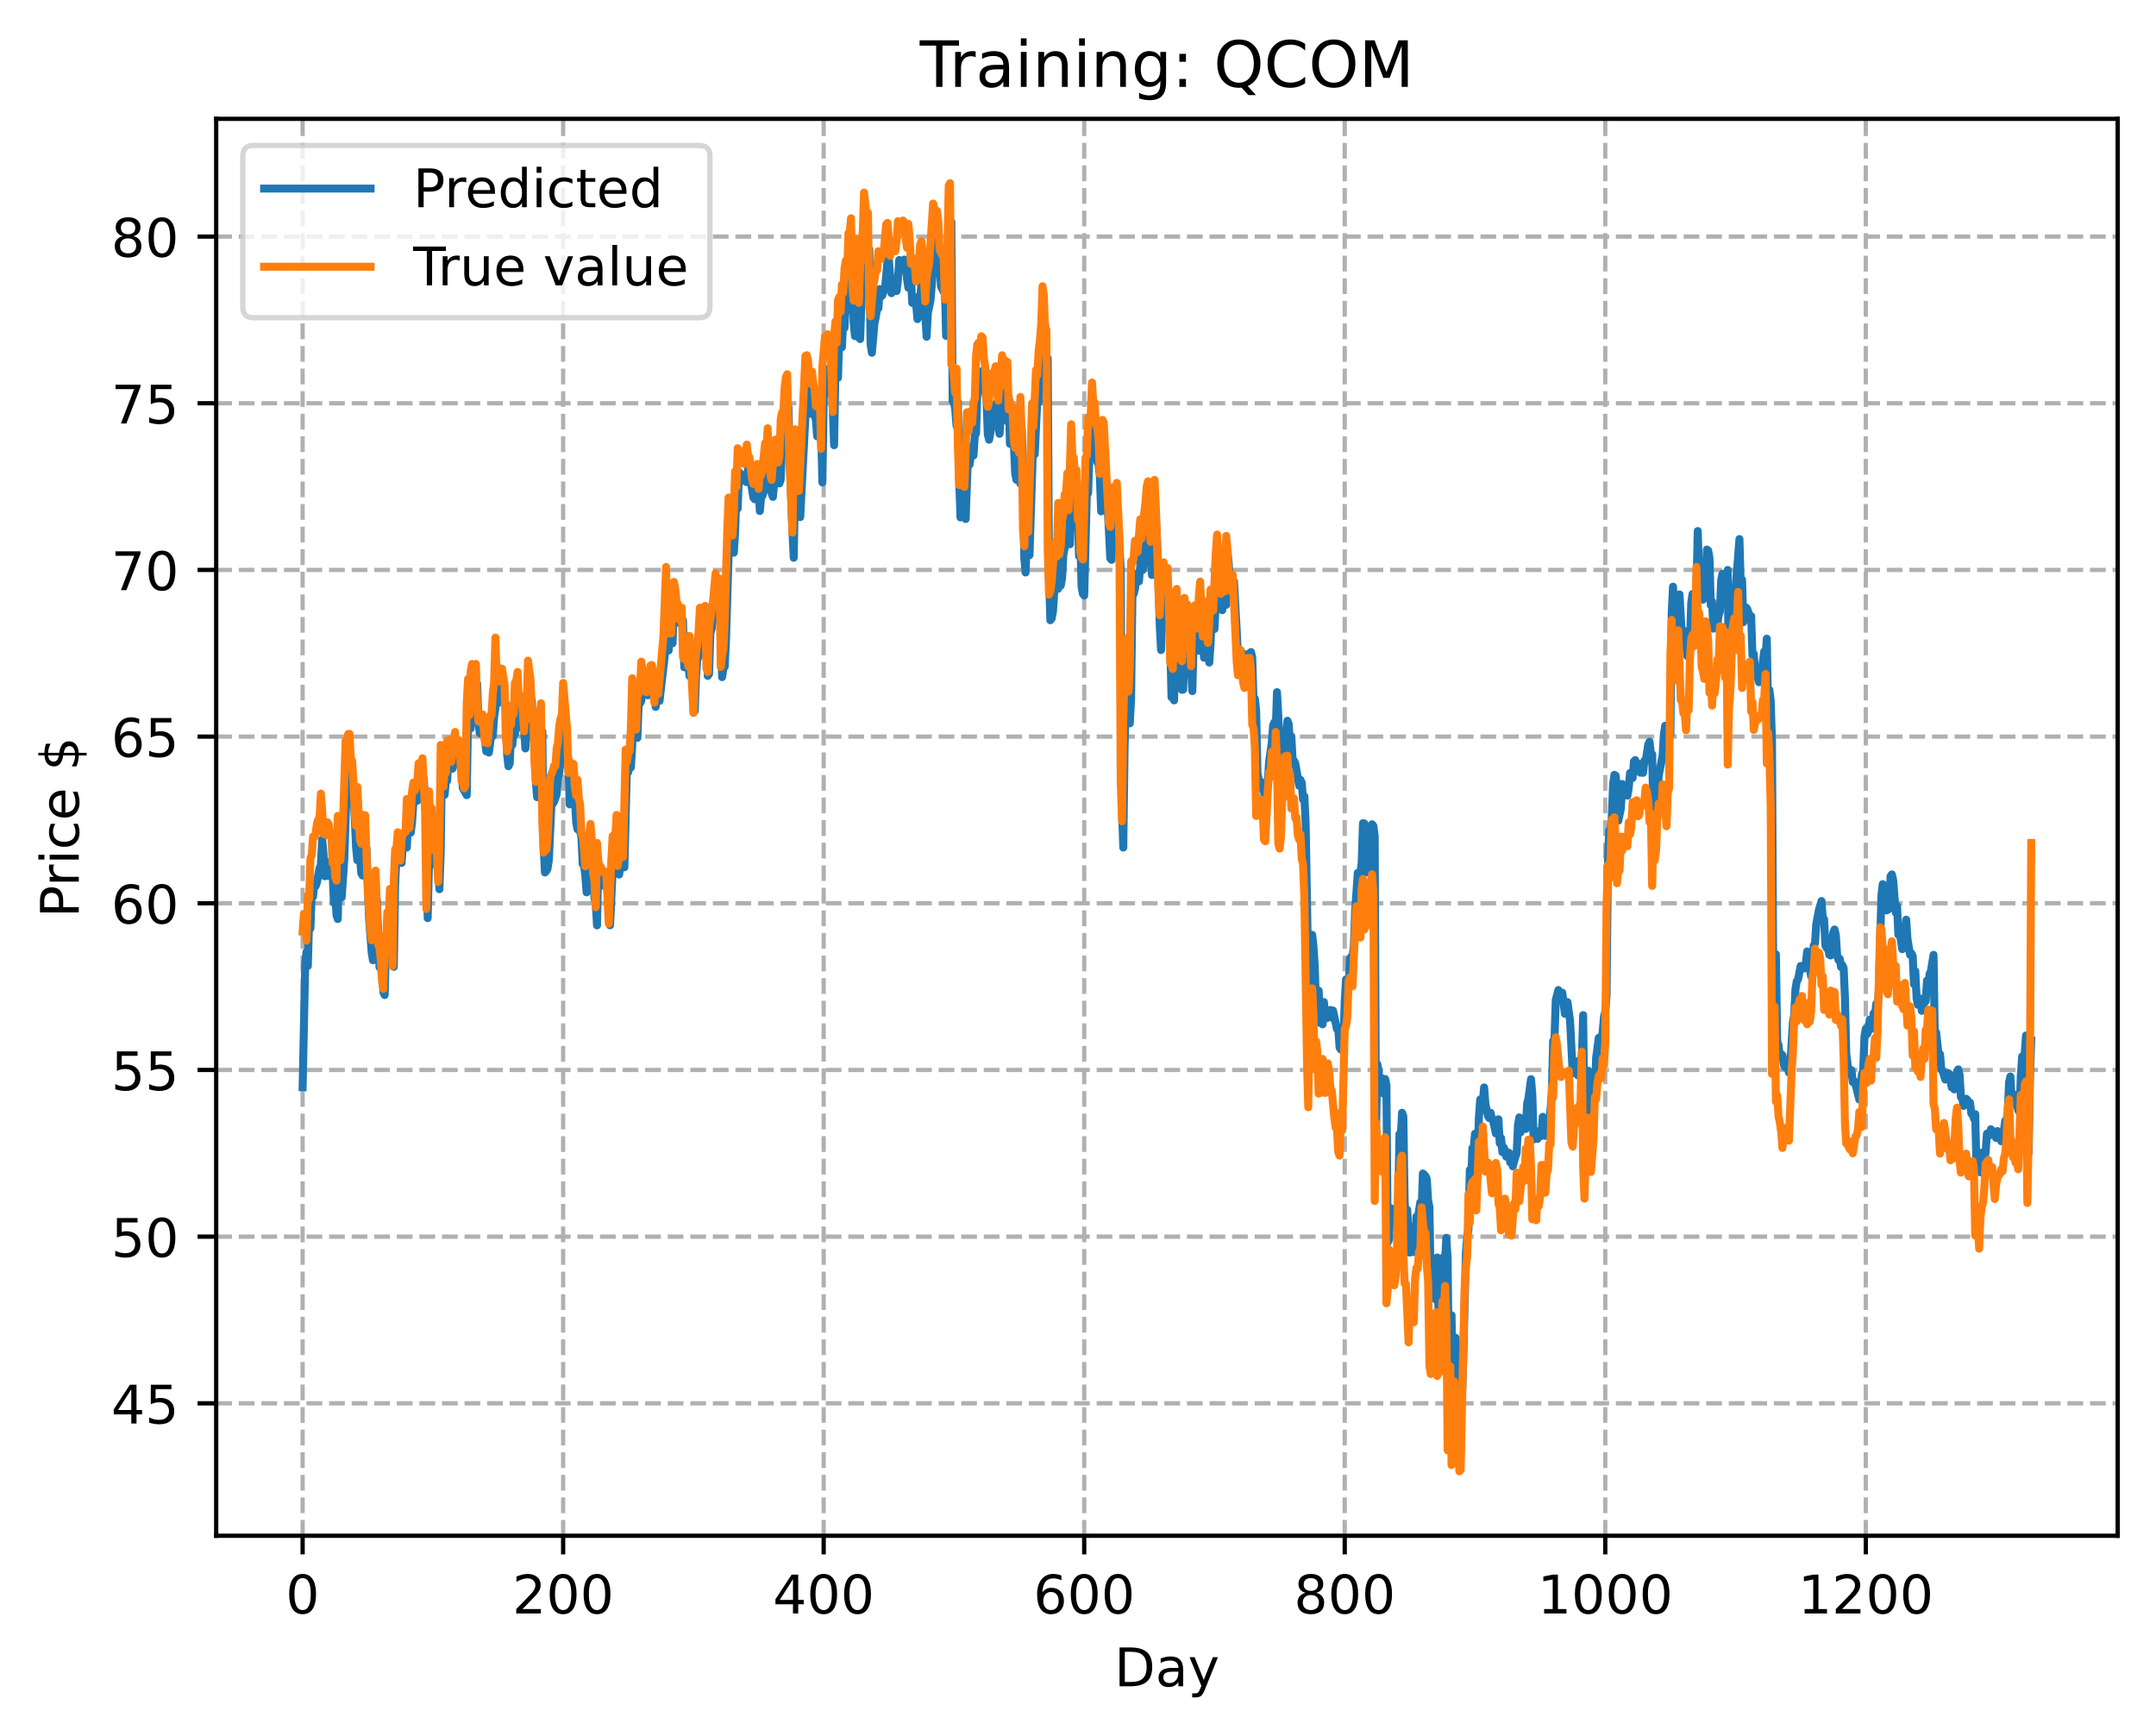 <?xml version="1.0" encoding="utf-8" standalone="no"?>
<!DOCTYPE svg PUBLIC "-//W3C//DTD SVG 1.1//EN"
  "http://www.w3.org/Graphics/SVG/1.1/DTD/svg11.dtd">
<!-- Created with matplotlib (https://matplotlib.org/) -->
<svg height="325.986pt" version="1.1" viewBox="0 0 404.923 325.986" width="404.923pt" xmlns="http://www.w3.org/2000/svg" xmlns:xlink="http://www.w3.org/1999/xlink">
 <defs>
  <style type="text/css">
*{stroke-linecap:butt;stroke-linejoin:round;}
  </style>
 </defs>
 <g id="figure_1">
  <g id="patch_1">
   <path d="M 0 325.986 
L 404.923 325.986 
L 404.923 0 
L 0 0 
z
" style="fill:#ffffff;"/>
  </g>
  <g id="axes_1">
   <g id="patch_2">
    <path d="M 40.603 288.43 
L 397.723 288.43 
L 397.723 22.318 
L 40.603 22.318 
z
" style="fill:#ffffff;"/>
   </g>
   <g id="matplotlib.axis_1">
    <g id="xtick_1">
     <g id="line2d_1">
      <path clip-path="url(#p25c1820feb)" d="M 56.836 288.43 
L 56.836 22.318 
" style="fill:none;stroke:#b0b0b0;stroke-dasharray:2.96,1.28;stroke-dashoffset:0;stroke-width:0.8;"/>
     </g>
     <g id="line2d_2">
      <defs>
       <path d="M 0 0 
L 0 3.5 
" id="m8a75da4a6f" style="stroke:#000000;stroke-width:0.8;"/>
      </defs>
      <g>
       <use style="stroke:#000000;stroke-width:0.8;" x="56.836" xlink:href="#m8a75da4a6f" y="288.43"/>
      </g>
     </g>
     <g id="text_1">
      <!-- 0 -->
      <defs>
       <path d="M 31.781 66.406 
Q 24.172 66.406 20.328 58.906 
Q 16.5 51.422 16.5 36.375 
Q 16.5 21.391 20.328 13.891 
Q 24.172 6.391 31.781 6.391 
Q 39.453 6.391 43.281 13.891 
Q 47.125 21.391 47.125 36.375 
Q 47.125 51.422 43.281 58.906 
Q 39.453 66.406 31.781 66.406 
z
M 31.781 74.219 
Q 44.047 74.219 50.516 64.516 
Q 56.984 54.828 56.984 36.375 
Q 56.984 17.969 50.516 8.266 
Q 44.047 -1.422 31.781 -1.422 
Q 19.531 -1.422 13.062 8.266 
Q 6.594 17.969 6.594 36.375 
Q 6.594 54.828 13.062 64.516 
Q 19.531 74.219 31.781 74.219 
z
" id="DejaVuSans-48"/>
      </defs>
      <g transform="translate(53.655 303.029)scale(0.1 -0.1)">
       <use xlink:href="#DejaVuSans-48"/>
      </g>
     </g>
    </g>
    <g id="xtick_2">
     <g id="line2d_3">
      <path clip-path="url(#p25c1820feb)" d="M 105.766 288.43 
L 105.766 22.318 
" style="fill:none;stroke:#b0b0b0;stroke-dasharray:2.96,1.28;stroke-dashoffset:0;stroke-width:0.8;"/>
     </g>
     <g id="line2d_4">
      <g>
       <use style="stroke:#000000;stroke-width:0.8;" x="105.766" xlink:href="#m8a75da4a6f" y="288.43"/>
      </g>
     </g>
     <g id="text_2">
      <!-- 200 -->
      <defs>
       <path d="M 19.188 8.297 
L 53.609 8.297 
L 53.609 0 
L 7.328 0 
L 7.328 8.297 
Q 12.938 14.109 22.625 23.891 
Q 32.328 33.688 34.812 36.531 
Q 39.547 41.844 41.422 45.531 
Q 43.312 49.219 43.312 52.781 
Q 43.312 58.594 39.234 62.25 
Q 35.156 65.922 28.609 65.922 
Q 23.969 65.922 18.812 64.312 
Q 13.672 62.703 7.812 59.422 
L 7.812 69.391 
Q 13.766 71.781 18.938 73 
Q 24.125 74.219 28.422 74.219 
Q 39.75 74.219 46.484 68.547 
Q 53.219 62.891 53.219 53.422 
Q 53.219 48.922 51.531 44.891 
Q 49.859 40.875 45.406 35.406 
Q 44.188 33.984 37.641 27.219 
Q 31.109 20.453 19.188 8.297 
z
" id="DejaVuSans-50"/>
      </defs>
      <g transform="translate(96.223 303.029)scale(0.1 -0.1)">
       <use xlink:href="#DejaVuSans-50"/>
       <use x="63.623" xlink:href="#DejaVuSans-48"/>
       <use x="127.246" xlink:href="#DejaVuSans-48"/>
      </g>
     </g>
    </g>
    <g id="xtick_3">
     <g id="line2d_5">
      <path clip-path="url(#p25c1820feb)" d="M 154.697 288.43 
L 154.697 22.318 
" style="fill:none;stroke:#b0b0b0;stroke-dasharray:2.96,1.28;stroke-dashoffset:0;stroke-width:0.8;"/>
     </g>
     <g id="line2d_6">
      <g>
       <use style="stroke:#000000;stroke-width:0.8;" x="154.697" xlink:href="#m8a75da4a6f" y="288.43"/>
      </g>
     </g>
     <g id="text_3">
      <!-- 400 -->
      <defs>
       <path d="M 37.797 64.312 
L 12.891 25.391 
L 37.797 25.391 
z
M 35.203 72.906 
L 47.609 72.906 
L 47.609 25.391 
L 58.016 25.391 
L 58.016 17.188 
L 47.609 17.188 
L 47.609 0 
L 37.797 0 
L 37.797 17.188 
L 4.891 17.188 
L 4.891 26.703 
z
" id="DejaVuSans-52"/>
      </defs>
      <g transform="translate(145.153 303.029)scale(0.1 -0.1)">
       <use xlink:href="#DejaVuSans-52"/>
       <use x="63.623" xlink:href="#DejaVuSans-48"/>
       <use x="127.246" xlink:href="#DejaVuSans-48"/>
      </g>
     </g>
    </g>
    <g id="xtick_4">
     <g id="line2d_7">
      <path clip-path="url(#p25c1820feb)" d="M 203.628 288.43 
L 203.628 22.318 
" style="fill:none;stroke:#b0b0b0;stroke-dasharray:2.96,1.28;stroke-dashoffset:0;stroke-width:0.8;"/>
     </g>
     <g id="line2d_8">
      <g>
       <use style="stroke:#000000;stroke-width:0.8;" x="203.628" xlink:href="#m8a75da4a6f" y="288.43"/>
      </g>
     </g>
     <g id="text_4">
      <!-- 600 -->
      <defs>
       <path d="M 33.016 40.375 
Q 26.375 40.375 22.484 35.828 
Q 18.609 31.297 18.609 23.391 
Q 18.609 15.531 22.484 10.953 
Q 26.375 6.391 33.016 6.391 
Q 39.656 6.391 43.531 10.953 
Q 47.406 15.531 47.406 23.391 
Q 47.406 31.297 43.531 35.828 
Q 39.656 40.375 33.016 40.375 
z
M 52.594 71.297 
L 52.594 62.312 
Q 48.875 64.062 45.094 64.984 
Q 41.312 65.922 37.594 65.922 
Q 27.828 65.922 22.672 59.328 
Q 17.531 52.734 16.797 39.406 
Q 19.672 43.656 24.016 45.922 
Q 28.375 48.188 33.594 48.188 
Q 44.578 48.188 50.953 41.516 
Q 57.328 34.859 57.328 23.391 
Q 57.328 12.156 50.688 5.359 
Q 44.047 -1.422 33.016 -1.422 
Q 20.359 -1.422 13.672 8.266 
Q 6.984 17.969 6.984 36.375 
Q 6.984 53.656 15.188 63.938 
Q 23.391 74.219 37.203 74.219 
Q 40.922 74.219 44.703 73.484 
Q 48.484 72.75 52.594 71.297 
z
" id="DejaVuSans-54"/>
      </defs>
      <g transform="translate(194.084 303.029)scale(0.1 -0.1)">
       <use xlink:href="#DejaVuSans-54"/>
       <use x="63.623" xlink:href="#DejaVuSans-48"/>
       <use x="127.246" xlink:href="#DejaVuSans-48"/>
      </g>
     </g>
    </g>
    <g id="xtick_5">
     <g id="line2d_9">
      <path clip-path="url(#p25c1820feb)" d="M 252.558 288.43 
L 252.558 22.318 
" style="fill:none;stroke:#b0b0b0;stroke-dasharray:2.96,1.28;stroke-dashoffset:0;stroke-width:0.8;"/>
     </g>
     <g id="line2d_10">
      <g>
       <use style="stroke:#000000;stroke-width:0.8;" x="252.558" xlink:href="#m8a75da4a6f" y="288.43"/>
      </g>
     </g>
     <g id="text_5">
      <!-- 800 -->
      <defs>
       <path d="M 31.781 34.625 
Q 24.75 34.625 20.719 30.859 
Q 16.703 27.094 16.703 20.516 
Q 16.703 13.922 20.719 10.156 
Q 24.75 6.391 31.781 6.391 
Q 38.812 6.391 42.859 10.172 
Q 46.922 13.969 46.922 20.516 
Q 46.922 27.094 42.891 30.859 
Q 38.875 34.625 31.781 34.625 
z
M 21.922 38.812 
Q 15.578 40.375 12.031 44.719 
Q 8.5 49.078 8.5 55.328 
Q 8.5 64.062 14.719 69.141 
Q 20.953 74.219 31.781 74.219 
Q 42.672 74.219 48.875 69.141 
Q 55.078 64.062 55.078 55.328 
Q 55.078 49.078 51.531 44.719 
Q 48 40.375 41.703 38.812 
Q 48.828 37.156 52.797 32.312 
Q 56.781 27.484 56.781 20.516 
Q 56.781 9.906 50.312 4.234 
Q 43.844 -1.422 31.781 -1.422 
Q 19.734 -1.422 13.25 4.234 
Q 6.781 9.906 6.781 20.516 
Q 6.781 27.484 10.781 32.312 
Q 14.797 37.156 21.922 38.812 
z
M 18.312 54.391 
Q 18.312 48.734 21.844 45.562 
Q 25.391 42.391 31.781 42.391 
Q 38.141 42.391 41.719 45.562 
Q 45.312 48.734 45.312 54.391 
Q 45.312 60.062 41.719 63.234 
Q 38.141 66.406 31.781 66.406 
Q 25.391 66.406 21.844 63.234 
Q 18.312 60.062 18.312 54.391 
z
" id="DejaVuSans-56"/>
      </defs>
      <g transform="translate(243.015 303.029)scale(0.1 -0.1)">
       <use xlink:href="#DejaVuSans-56"/>
       <use x="63.623" xlink:href="#DejaVuSans-48"/>
       <use x="127.246" xlink:href="#DejaVuSans-48"/>
      </g>
     </g>
    </g>
    <g id="xtick_6">
     <g id="line2d_11">
      <path clip-path="url(#p25c1820feb)" d="M 301.489 288.43 
L 301.489 22.318 
" style="fill:none;stroke:#b0b0b0;stroke-dasharray:2.96,1.28;stroke-dashoffset:0;stroke-width:0.8;"/>
     </g>
     <g id="line2d_12">
      <g>
       <use style="stroke:#000000;stroke-width:0.8;" x="301.489" xlink:href="#m8a75da4a6f" y="288.43"/>
      </g>
     </g>
     <g id="text_6">
      <!-- 1000 -->
      <defs>
       <path d="M 12.406 8.297 
L 28.516 8.297 
L 28.516 63.922 
L 10.984 60.406 
L 10.984 69.391 
L 28.422 72.906 
L 38.281 72.906 
L 38.281 8.297 
L 54.391 8.297 
L 54.391 0 
L 12.406 0 
z
" id="DejaVuSans-49"/>
      </defs>
      <g transform="translate(288.764 303.029)scale(0.1 -0.1)">
       <use xlink:href="#DejaVuSans-49"/>
       <use x="63.623" xlink:href="#DejaVuSans-48"/>
       <use x="127.246" xlink:href="#DejaVuSans-48"/>
       <use x="190.869" xlink:href="#DejaVuSans-48"/>
      </g>
     </g>
    </g>
    <g id="xtick_7">
     <g id="line2d_13">
      <path clip-path="url(#p25c1820feb)" d="M 350.419 288.43 
L 350.419 22.318 
" style="fill:none;stroke:#b0b0b0;stroke-dasharray:2.96,1.28;stroke-dashoffset:0;stroke-width:0.8;"/>
     </g>
     <g id="line2d_14">
      <g>
       <use style="stroke:#000000;stroke-width:0.8;" x="350.419" xlink:href="#m8a75da4a6f" y="288.43"/>
      </g>
     </g>
     <g id="text_7">
      <!-- 1200 -->
      <g transform="translate(337.694 303.029)scale(0.1 -0.1)">
       <use xlink:href="#DejaVuSans-49"/>
       <use x="63.623" xlink:href="#DejaVuSans-50"/>
       <use x="127.246" xlink:href="#DejaVuSans-48"/>
       <use x="190.869" xlink:href="#DejaVuSans-48"/>
      </g>
     </g>
    </g>
    <g id="text_8">
     <!-- Day -->
     <defs>
      <path d="M 19.672 64.797 
L 19.672 8.109 
L 31.594 8.109 
Q 46.688 8.109 53.688 14.938 
Q 60.688 21.781 60.688 36.531 
Q 60.688 51.172 53.688 57.984 
Q 46.688 64.797 31.594 64.797 
z
M 9.812 72.906 
L 30.078 72.906 
Q 51.266 72.906 61.172 64.094 
Q 71.094 55.281 71.094 36.531 
Q 71.094 17.672 61.125 8.828 
Q 51.172 0 30.078 0 
L 9.812 0 
z
" id="DejaVuSans-68"/>
      <path d="M 34.281 27.484 
Q 23.391 27.484 19.188 25 
Q 14.984 22.516 14.984 16.5 
Q 14.984 11.719 18.141 8.906 
Q 21.297 6.109 26.703 6.109 
Q 34.188 6.109 38.703 11.406 
Q 43.219 16.703 43.219 25.484 
L 43.219 27.484 
z
M 52.203 31.203 
L 52.203 0 
L 43.219 0 
L 43.219 8.297 
Q 40.141 3.328 35.547 0.953 
Q 30.953 -1.422 24.312 -1.422 
Q 15.922 -1.422 10.953 3.297 
Q 6 8.016 6 15.922 
Q 6 25.141 12.172 29.828 
Q 18.359 34.516 30.609 34.516 
L 43.219 34.516 
L 43.219 35.406 
Q 43.219 41.609 39.141 45 
Q 35.062 48.391 27.688 48.391 
Q 23 48.391 18.547 47.266 
Q 14.109 46.141 10.016 43.891 
L 10.016 52.203 
Q 14.938 54.109 19.578 55.047 
Q 24.219 56 28.609 56 
Q 40.484 56 46.344 49.844 
Q 52.203 43.703 52.203 31.203 
z
" id="DejaVuSans-97"/>
      <path d="M 32.172 -5.078 
Q 28.375 -14.844 24.75 -17.812 
Q 21.141 -20.797 15.094 -20.797 
L 7.906 -20.797 
L 7.906 -13.281 
L 13.188 -13.281 
Q 16.891 -13.281 18.938 -11.516 
Q 21 -9.766 23.484 -3.219 
L 25.094 0.875 
L 2.984 54.688 
L 12.5 54.688 
L 29.594 11.922 
L 46.688 54.688 
L 56.203 54.688 
z
" id="DejaVuSans-121"/>
     </defs>
     <g transform="translate(209.29 316.707)scale(0.1 -0.1)">
      <use xlink:href="#DejaVuSans-68"/>
      <use x="77.002" xlink:href="#DejaVuSans-97"/>
      <use x="138.281" xlink:href="#DejaVuSans-121"/>
     </g>
    </g>
   </g>
   <g id="matplotlib.axis_2">
    <g id="ytick_1">
     <g id="line2d_15">
      <path clip-path="url(#p25c1820feb)" d="M 40.603 263.562 
L 397.723 263.562 
" style="fill:none;stroke:#b0b0b0;stroke-dasharray:2.96,1.28;stroke-dashoffset:0;stroke-width:0.8;"/>
     </g>
     <g id="line2d_16">
      <defs>
       <path d="M 0 0 
L -3.5 0 
" id="me7c6b77e3d" style="stroke:#000000;stroke-width:0.8;"/>
      </defs>
      <g>
       <use style="stroke:#000000;stroke-width:0.8;" x="40.603" xlink:href="#me7c6b77e3d" y="263.562"/>
      </g>
     </g>
     <g id="text_9">
      <!-- 45 -->
      <defs>
       <path d="M 10.797 72.906 
L 49.516 72.906 
L 49.516 64.594 
L 19.828 64.594 
L 19.828 46.734 
Q 21.969 47.469 24.109 47.828 
Q 26.266 48.188 28.422 48.188 
Q 40.625 48.188 47.75 41.5 
Q 54.891 34.812 54.891 23.391 
Q 54.891 11.625 47.562 5.094 
Q 40.234 -1.422 26.906 -1.422 
Q 22.312 -1.422 17.547 -0.641 
Q 12.797 0.141 7.719 1.703 
L 7.719 11.625 
Q 12.109 9.234 16.797 8.062 
Q 21.484 6.891 26.703 6.891 
Q 35.156 6.891 40.078 11.328 
Q 45.016 15.766 45.016 23.391 
Q 45.016 31 40.078 35.438 
Q 35.156 39.891 26.703 39.891 
Q 22.75 39.891 18.812 39.016 
Q 14.891 38.141 10.797 36.281 
z
" id="DejaVuSans-53"/>
      </defs>
      <g transform="translate(20.878 267.361)scale(0.1 -0.1)">
       <use xlink:href="#DejaVuSans-52"/>
       <use x="63.623" xlink:href="#DejaVuSans-53"/>
      </g>
     </g>
    </g>
    <g id="ytick_2">
     <g id="line2d_17">
      <path clip-path="url(#p25c1820feb)" d="M 40.603 232.258 
L 397.723 232.258 
" style="fill:none;stroke:#b0b0b0;stroke-dasharray:2.96,1.28;stroke-dashoffset:0;stroke-width:0.8;"/>
     </g>
     <g id="line2d_18">
      <g>
       <use style="stroke:#000000;stroke-width:0.8;" x="40.603" xlink:href="#me7c6b77e3d" y="232.258"/>
      </g>
     </g>
     <g id="text_10">
      <!-- 50 -->
      <g transform="translate(20.878 236.057)scale(0.1 -0.1)">
       <use xlink:href="#DejaVuSans-53"/>
       <use x="63.623" xlink:href="#DejaVuSans-48"/>
      </g>
     </g>
    </g>
    <g id="ytick_3">
     <g id="line2d_19">
      <path clip-path="url(#p25c1820feb)" d="M 40.603 200.953 
L 397.723 200.953 
" style="fill:none;stroke:#b0b0b0;stroke-dasharray:2.96,1.28;stroke-dashoffset:0;stroke-width:0.8;"/>
     </g>
     <g id="line2d_20">
      <g>
       <use style="stroke:#000000;stroke-width:0.8;" x="40.603" xlink:href="#me7c6b77e3d" y="200.953"/>
      </g>
     </g>
     <g id="text_11">
      <!-- 55 -->
      <g transform="translate(20.878 204.752)scale(0.1 -0.1)">
       <use xlink:href="#DejaVuSans-53"/>
       <use x="63.623" xlink:href="#DejaVuSans-53"/>
      </g>
     </g>
    </g>
    <g id="ytick_4">
     <g id="line2d_21">
      <path clip-path="url(#p25c1820feb)" d="M 40.603 169.649 
L 397.723 169.649 
" style="fill:none;stroke:#b0b0b0;stroke-dasharray:2.96,1.28;stroke-dashoffset:0;stroke-width:0.8;"/>
     </g>
     <g id="line2d_22">
      <g>
       <use style="stroke:#000000;stroke-width:0.8;" x="40.603" xlink:href="#me7c6b77e3d" y="169.649"/>
      </g>
     </g>
     <g id="text_12">
      <!-- 60 -->
      <g transform="translate(20.878 173.448)scale(0.1 -0.1)">
       <use xlink:href="#DejaVuSans-54"/>
       <use x="63.623" xlink:href="#DejaVuSans-48"/>
      </g>
     </g>
    </g>
    <g id="ytick_5">
     <g id="line2d_23">
      <path clip-path="url(#p25c1820feb)" d="M 40.603 138.345 
L 397.723 138.345 
" style="fill:none;stroke:#b0b0b0;stroke-dasharray:2.96,1.28;stroke-dashoffset:0;stroke-width:0.8;"/>
     </g>
     <g id="line2d_24">
      <g>
       <use style="stroke:#000000;stroke-width:0.8;" x="40.603" xlink:href="#me7c6b77e3d" y="138.345"/>
      </g>
     </g>
     <g id="text_13">
      <!-- 65 -->
      <g transform="translate(20.878 142.144)scale(0.1 -0.1)">
       <use xlink:href="#DejaVuSans-54"/>
       <use x="63.623" xlink:href="#DejaVuSans-53"/>
      </g>
     </g>
    </g>
    <g id="ytick_6">
     <g id="line2d_25">
      <path clip-path="url(#p25c1820feb)" d="M 40.603 107.04 
L 397.723 107.04 
" style="fill:none;stroke:#b0b0b0;stroke-dasharray:2.96,1.28;stroke-dashoffset:0;stroke-width:0.8;"/>
     </g>
     <g id="line2d_26">
      <g>
       <use style="stroke:#000000;stroke-width:0.8;" x="40.603" xlink:href="#me7c6b77e3d" y="107.04"/>
      </g>
     </g>
     <g id="text_14">
      <!-- 70 -->
      <defs>
       <path d="M 8.203 72.906 
L 55.078 72.906 
L 55.078 68.703 
L 28.609 0 
L 18.312 0 
L 43.219 64.594 
L 8.203 64.594 
z
" id="DejaVuSans-55"/>
      </defs>
      <g transform="translate(20.878 110.839)scale(0.1 -0.1)">
       <use xlink:href="#DejaVuSans-55"/>
       <use x="63.623" xlink:href="#DejaVuSans-48"/>
      </g>
     </g>
    </g>
    <g id="ytick_7">
     <g id="line2d_27">
      <path clip-path="url(#p25c1820feb)" d="M 40.603 75.736 
L 397.723 75.736 
" style="fill:none;stroke:#b0b0b0;stroke-dasharray:2.96,1.28;stroke-dashoffset:0;stroke-width:0.8;"/>
     </g>
     <g id="line2d_28">
      <g>
       <use style="stroke:#000000;stroke-width:0.8;" x="40.603" xlink:href="#me7c6b77e3d" y="75.736"/>
      </g>
     </g>
     <g id="text_15">
      <!-- 75 -->
      <g transform="translate(20.878 79.535)scale(0.1 -0.1)">
       <use xlink:href="#DejaVuSans-55"/>
       <use x="63.623" xlink:href="#DejaVuSans-53"/>
      </g>
     </g>
    </g>
    <g id="ytick_8">
     <g id="line2d_29">
      <path clip-path="url(#p25c1820feb)" d="M 40.603 44.432 
L 397.723 44.432 
" style="fill:none;stroke:#b0b0b0;stroke-dasharray:2.96,1.28;stroke-dashoffset:0;stroke-width:0.8;"/>
     </g>
     <g id="line2d_30">
      <g>
       <use style="stroke:#000000;stroke-width:0.8;" x="40.603" xlink:href="#me7c6b77e3d" y="44.432"/>
      </g>
     </g>
     <g id="text_16">
      <!-- 80 -->
      <g transform="translate(20.878 48.231)scale(0.1 -0.1)">
       <use xlink:href="#DejaVuSans-56"/>
       <use x="63.623" xlink:href="#DejaVuSans-48"/>
      </g>
     </g>
    </g>
    <g id="text_17">
     <!-- Price $ -->
     <defs>
      <path d="M 19.672 64.797 
L 19.672 37.406 
L 32.078 37.406 
Q 38.969 37.406 42.719 40.969 
Q 46.484 44.531 46.484 51.125 
Q 46.484 57.672 42.719 61.234 
Q 38.969 64.797 32.078 64.797 
z
M 9.812 72.906 
L 32.078 72.906 
Q 44.344 72.906 50.609 67.359 
Q 56.891 61.812 56.891 51.125 
Q 56.891 40.328 50.609 34.812 
Q 44.344 29.297 32.078 29.297 
L 19.672 29.297 
L 19.672 0 
L 9.812 0 
z
" id="DejaVuSans-80"/>
      <path d="M 41.109 46.297 
Q 39.594 47.172 37.812 47.578 
Q 36.031 48 33.891 48 
Q 26.266 48 22.188 43.047 
Q 18.109 38.094 18.109 28.812 
L 18.109 0 
L 9.078 0 
L 9.078 54.688 
L 18.109 54.688 
L 18.109 46.188 
Q 20.953 51.172 25.484 53.578 
Q 30.031 56 36.531 56 
Q 37.453 56 38.578 55.875 
Q 39.703 55.766 41.062 55.516 
z
" id="DejaVuSans-114"/>
      <path d="M 9.422 54.688 
L 18.406 54.688 
L 18.406 0 
L 9.422 0 
z
M 9.422 75.984 
L 18.406 75.984 
L 18.406 64.594 
L 9.422 64.594 
z
" id="DejaVuSans-105"/>
      <path d="M 48.781 52.594 
L 48.781 44.188 
Q 44.969 46.297 41.141 47.344 
Q 37.312 48.391 33.406 48.391 
Q 24.656 48.391 19.812 42.844 
Q 14.984 37.312 14.984 27.297 
Q 14.984 17.281 19.812 11.734 
Q 24.656 6.203 33.406 6.203 
Q 37.312 6.203 41.141 7.25 
Q 44.969 8.297 48.781 10.406 
L 48.781 2.094 
Q 45.016 0.344 40.984 -0.531 
Q 36.969 -1.422 32.422 -1.422 
Q 20.062 -1.422 12.781 6.344 
Q 5.516 14.109 5.516 27.297 
Q 5.516 40.672 12.859 48.328 
Q 20.219 56 33.016 56 
Q 37.156 56 41.109 55.141 
Q 45.062 54.297 48.781 52.594 
z
" id="DejaVuSans-99"/>
      <path d="M 56.203 29.594 
L 56.203 25.203 
L 14.891 25.203 
Q 15.484 15.922 20.484 11.062 
Q 25.484 6.203 34.422 6.203 
Q 39.594 6.203 44.453 7.469 
Q 49.312 8.734 54.109 11.281 
L 54.109 2.781 
Q 49.266 0.734 44.188 -0.344 
Q 39.109 -1.422 33.891 -1.422 
Q 20.797 -1.422 13.156 6.188 
Q 5.516 13.812 5.516 26.812 
Q 5.516 40.234 12.766 48.109 
Q 20.016 56 32.328 56 
Q 43.359 56 49.781 48.891 
Q 56.203 41.797 56.203 29.594 
z
M 47.219 32.234 
Q 47.125 39.594 43.094 43.984 
Q 39.062 48.391 32.422 48.391 
Q 24.906 48.391 20.391 44.141 
Q 15.875 39.891 15.188 32.172 
z
" id="DejaVuSans-101"/>
      <path id="DejaVuSans-32"/>
      <path d="M 33.797 -14.703 
L 28.906 -14.703 
L 28.859 0 
Q 23.734 0.094 18.609 1.188 
Q 13.484 2.297 8.297 4.5 
L 8.297 13.281 
Q 13.281 10.156 18.375 8.562 
Q 23.484 6.984 28.906 6.938 
L 28.906 29.203 
Q 18.109 30.953 13.203 35.156 
Q 8.297 39.359 8.297 46.688 
Q 8.297 54.641 13.625 59.219 
Q 18.953 63.812 28.906 64.5 
L 28.906 75.984 
L 33.797 75.984 
L 33.797 64.656 
Q 38.328 64.453 42.578 63.688 
Q 46.828 62.938 50.875 61.625 
L 50.875 53.078 
Q 46.828 55.125 42.547 56.25 
Q 38.281 57.375 33.797 57.562 
L 33.797 36.719 
Q 44.875 35.016 50.094 30.609 
Q 55.328 26.219 55.328 18.609 
Q 55.328 10.359 49.781 5.594 
Q 44.234 0.828 33.797 0.094 
z
M 28.906 37.594 
L 28.906 57.625 
Q 23.25 56.984 20.266 54.391 
Q 17.281 51.812 17.281 47.516 
Q 17.281 43.312 20.031 40.969 
Q 22.797 38.625 28.906 37.594 
z
M 33.797 28.219 
L 33.797 7.078 
Q 39.984 7.906 43.141 10.594 
Q 46.297 13.281 46.297 17.672 
Q 46.297 21.969 43.281 24.5 
Q 40.281 27.047 33.797 28.219 
z
" id="DejaVuSans-36"/>
     </defs>
     <g transform="translate(14.798 172.342)rotate(-90)scale(0.1 -0.1)">
      <use xlink:href="#DejaVuSans-80"/>
      <use x="58.553" xlink:href="#DejaVuSans-114"/>
      <use x="99.666" xlink:href="#DejaVuSans-105"/>
      <use x="127.449" xlink:href="#DejaVuSans-99"/>
      <use x="182.43" xlink:href="#DejaVuSans-101"/>
      <use x="243.953" xlink:href="#DejaVuSans-32"/>
      <use x="275.74" xlink:href="#DejaVuSans-36"/>
     </g>
    </g>
   </g>
   <g id="line2d_31">
    <path clip-path="url(#p25c1820feb)" d="M 56.836 204.199 
L 57.325 181.015 
L 57.57 178.754 
L 57.814 181.422 
L 58.059 172.566 
L 58.304 174.355 
L 58.548 167.787 
L 58.793 168.397 
L 59.038 165.93 
L 59.282 166.414 
L 59.527 165.729 
L 60.016 163.058 
L 60.261 162.481 
L 60.506 157.631 
L 60.75 160.33 
L 60.995 164.574 
L 61.24 163.751 
L 61.484 164.503 
L 61.729 161.909 
L 61.974 162.359 
L 62.218 164.605 
L 62.463 163.762 
L 62.708 169.545 
L 62.952 167.746 
L 63.197 171.88 
L 63.441 172.61 
L 63.686 160.307 
L 64.175 168.524 
L 64.665 161.377 
L 65.154 146.367 
L 65.399 146.58 
L 65.643 144.809 
L 65.888 144.883 
L 66.133 149.282 
L 66.377 149.621 
L 66.622 153.347 
L 66.867 159.091 
L 67.111 161.56 
L 67.356 154.234 
L 67.601 160.644 
L 67.845 163.97 
L 68.09 164.436 
L 68.335 162.691 
L 68.579 159.392 
L 68.824 159.278 
L 69.313 172.457 
L 69.802 178.853 
L 70.047 180.347 
L 70.292 178.153 
L 70.536 172.162 
L 70.781 168.984 
L 71.27 181.644 
L 71.515 181.285 
L 71.76 182.829 
L 72.004 186.349 
L 72.249 186.885 
L 72.494 177.394 
L 72.738 179.649 
L 72.983 173.372 
L 73.228 175.449 
L 73.472 169.024 
L 73.717 168.57 
L 73.962 181.583 
L 74.206 166.228 
L 74.451 161.17 
L 74.696 161.996 
L 74.94 159.455 
L 75.429 162.066 
L 75.674 158.488 
L 75.919 158.205 
L 76.408 159.179 
L 76.653 153.444 
L 76.897 156.15 
L 77.142 156.389 
L 77.387 154.485 
L 77.631 150.824 
L 77.876 149.834 
L 78.121 150.484 
L 78.365 150.393 
L 78.61 150.028 
L 78.855 147.023 
L 79.099 148.25 
L 79.344 148.265 
L 79.589 146.194 
L 80.078 154.7 
L 80.323 172.434 
L 80.812 151.743 
L 81.056 156.379 
L 81.301 155.019 
L 81.546 162.313 
L 81.79 161.023 
L 82.035 162.402 
L 82.28 162.233 
L 82.524 167.007 
L 82.769 159.958 
L 83.014 142.733 
L 83.258 144.088 
L 83.503 149.282 
L 83.748 146.665 
L 83.992 146.64 
L 84.237 141.203 
L 84.726 141.008 
L 84.971 144.372 
L 85.216 143.74 
L 85.705 140.825 
L 85.95 142.672 
L 86.194 143.103 
L 86.439 142.353 
L 86.684 144.408 
L 86.928 148.046 
L 87.662 149.347 
L 87.907 134.573 
L 88.151 130.857 
L 88.396 136.811 
L 88.641 129.08 
L 88.885 128.225 
L 89.13 131.359 
L 89.375 129.258 
L 89.619 128.403 
L 89.864 135.705 
L 90.109 137.7 
L 90.598 137.818 
L 90.843 136.93 
L 91.332 141.12 
L 91.577 140.968 
L 91.821 141.342 
L 92.311 137.543 
L 92.555 138.256 
L 92.8 134.682 
L 93.044 133.022 
L 93.289 124.92 
L 93.534 132.052 
L 93.778 131.564 
L 94.268 131.825 
L 94.512 130.218 
L 94.757 131.525 
L 95.002 132.161 
L 95.246 141.745 
L 95.491 143.904 
L 95.736 143.395 
L 95.98 137.743 
L 96.225 139.903 
L 96.47 136.801 
L 96.714 137.925 
L 96.959 132.384 
L 97.204 132.565 
L 97.448 131.421 
L 97.693 136.666 
L 97.938 135.382 
L 98.182 136.573 
L 98.427 137.008 
L 98.672 140.573 
L 98.916 136.633 
L 99.161 136.676 
L 99.405 129.051 
L 99.895 131.749 
L 100.139 138.622 
L 100.384 137.01 
L 100.629 146.53 
L 100.873 149.723 
L 101.118 148.387 
L 101.852 137.351 
L 102.097 158.904 
L 102.341 163.866 
L 102.586 163.639 
L 102.831 163.153 
L 103.075 161.597 
L 103.565 151.134 
L 103.809 150.979 
L 104.054 150.58 
L 104.543 149.182 
L 104.788 146.046 
L 105.032 145.273 
L 105.277 142.321 
L 105.522 141.131 
L 105.766 140.634 
L 106.011 134.641 
L 106.745 142.774 
L 106.99 151.073 
L 107.234 149.041 
L 107.479 150.339 
L 107.968 150.045 
L 108.213 154.38 
L 108.458 155.743 
L 108.702 152.759 
L 108.947 156.172 
L 109.192 157.093 
L 109.436 162.304 
L 109.681 162.475 
L 109.926 164.492 
L 110.17 167.596 
L 110.415 162.44 
L 110.66 165.937 
L 110.904 161.928 
L 111.149 160.535 
L 111.393 163.082 
L 111.638 168.627 
L 111.883 169.516 
L 112.127 173.795 
L 112.372 162.056 
L 112.617 165.04 
L 113.106 166.037 
L 113.351 166.36 
L 113.595 165.88 
L 113.84 165.136 
L 114.085 165.449 
L 114.329 170.868 
L 114.574 173.784 
L 115.063 163.477 
L 115.308 159.863 
L 115.553 163.439 
L 116.042 155.911 
L 116.287 164.249 
L 116.531 162.551 
L 116.776 158.443 
L 117.02 158.41 
L 117.265 162.896 
L 117.754 143.728 
L 117.999 145.006 
L 118.244 143.82 
L 118.488 144.132 
L 118.733 140.251 
L 118.978 131.461 
L 119.222 133.639 
L 119.467 136.919 
L 119.712 138.591 
L 119.956 132.056 
L 120.201 132.103 
L 120.446 131.611 
L 120.69 127.488 
L 120.935 128.759 
L 121.424 127.725 
L 121.669 130.591 
L 121.914 128.865 
L 122.158 129.276 
L 122.403 126.547 
L 122.892 127.907 
L 123.137 132.762 
L 123.381 129.967 
L 123.626 129.845 
L 123.871 131.642 
L 124.849 123.171 
L 125.339 110.875 
L 125.583 122.166 
L 125.828 117.979 
L 126.073 118.528 
L 126.317 120.823 
L 126.562 113.087 
L 126.807 112.458 
L 127.051 113.046 
L 127.296 114.928 
L 127.541 114.807 
L 127.785 117.131 
L 128.03 116.284 
L 128.275 116.482 
L 128.519 125.333 
L 129.253 124.158 
L 129.498 126.979 
L 129.742 121.85 
L 130.476 133.547 
L 130.721 127.166 
L 130.966 123.717 
L 131.21 123.417 
L 131.455 121.558 
L 131.7 117.739 
L 131.944 117.54 
L 132.189 118.165 
L 132.434 116.334 
L 132.678 116.085 
L 132.923 126.931 
L 133.168 126.597 
L 133.412 118.92 
L 133.657 118.074 
L 133.902 116.428 
L 134.146 116.397 
L 134.636 111.895 
L 134.88 112.821 
L 135.125 115.386 
L 135.369 111.25 
L 135.614 127.173 
L 135.859 125.549 
L 136.103 125.234 
L 136.348 120.331 
L 136.837 104.313 
L 137.082 98.667 
L 137.327 99.281 
L 137.571 99.234 
L 137.816 103.804 
L 138.061 100.03 
L 138.305 92.845 
L 138.55 95.499 
L 138.795 88.688 
L 139.284 89.187 
L 139.773 90.09 
L 140.018 90.458 
L 140.263 90.556 
L 140.507 87.902 
L 140.752 90.027 
L 140.996 90.382 
L 141.486 93.419 
L 141.73 93.763 
L 141.975 92.883 
L 142.22 92.784 
L 142.464 91.848 
L 142.709 95.971 
L 142.954 93.317 
L 143.198 93.116 
L 143.443 92.23 
L 143.932 88.443 
L 144.177 89.201 
L 144.422 85.234 
L 144.666 90.49 
L 144.911 92.625 
L 145.156 93.324 
L 145.645 88.304 
L 145.89 87.501 
L 146.134 87.299 
L 146.379 90.783 
L 146.624 90.069 
L 146.868 83.584 
L 147.113 82.762 
L 147.357 83.092 
L 147.602 78.8 
L 147.847 76.982 
L 148.091 76.538 
L 148.336 87.122 
L 148.825 99.496 
L 149.07 104.759 
L 149.315 91.686 
L 149.559 86.163 
L 150.049 96.536 
L 150.293 97.109 
L 151.272 78.198 
L 151.517 73.407 
L 151.761 73.4 
L 152.006 73.874 
L 152.251 77.698 
L 152.74 75.963 
L 152.984 77.92 
L 153.229 78.853 
L 153.474 81.942 
L 153.963 80.69 
L 154.208 80.386 
L 154.452 90.6 
L 154.697 75.144 
L 155.186 69.912 
L 155.431 70.954 
L 155.676 69.236 
L 155.92 71.347 
L 156.165 69.804 
L 156.654 83.621 
L 156.899 69.434 
L 157.144 66.972 
L 157.388 70.95 
L 157.633 62.92 
L 157.878 62.527 
L 158.122 65.221 
L 158.367 60.092 
L 158.612 61.569 
L 158.856 56.966 
L 159.101 55.69 
L 159.345 58.235 
L 159.59 50.487 
L 159.835 50.373 
L 160.079 47.894 
L 160.324 60.421 
L 160.569 63.123 
L 161.058 51.687 
L 161.303 63.353 
L 161.547 63.684 
L 161.792 56.592 
L 162.037 54.526 
L 162.281 50.315 
L 162.526 43.233 
L 163.015 47.462 
L 163.26 46.803 
L 163.505 64.639 
L 163.749 66.259 
L 164.239 60.665 
L 164.483 59.601 
L 164.728 57.914 
L 164.972 57.912 
L 165.217 54.292 
L 165.462 55.695 
L 165.706 55.484 
L 165.951 54.465 
L 166.196 54.472 
L 166.685 48.96 
L 166.93 48.646 
L 167.419 55.063 
L 167.664 52.601 
L 167.908 52.325 
L 168.398 54.665 
L 168.642 52.503 
L 168.887 48.834 
L 169.132 50.542 
L 169.376 50.818 
L 169.621 48.979 
L 169.866 48.751 
L 170.11 49.389 
L 170.355 52.406 
L 170.6 54.03 
L 170.844 49.324 
L 171.089 52.12 
L 171.333 56.889 
L 171.578 56.543 
L 171.823 55.815 
L 172.067 57.249 
L 172.312 59.933 
L 172.557 56.641 
L 172.801 56.576 
L 173.046 53.197 
L 173.291 52.581 
L 173.535 55.038 
L 174.025 63.249 
L 174.269 58.751 
L 174.759 56.431 
L 175.248 50.501 
L 175.493 45.336 
L 175.982 47.092 
L 176.227 46.353 
L 176.471 48.547 
L 176.716 53.776 
L 177.205 54.769 
L 177.45 53.565 
L 177.694 63.082 
L 177.939 55.051 
L 178.184 53.479 
L 178.428 41.99 
L 178.673 41.637 
L 178.918 75.36 
L 179.162 75.486 
L 179.407 76.953 
L 179.652 80.028 
L 179.896 75.51 
L 180.141 90.023 
L 180.386 97.183 
L 180.63 92.814 
L 180.875 95.909 
L 181.12 95.153 
L 181.364 97.481 
L 181.854 83.876 
L 182.098 87.26 
L 182.588 83.722 
L 182.832 85.552 
L 183.077 81.77 
L 183.321 81.378 
L 183.566 73.356 
L 183.811 71.407 
L 184.055 71.148 
L 184.3 72.227 
L 184.545 69.625 
L 184.789 69.748 
L 185.034 73.612 
L 185.279 75.095 
L 185.523 81.583 
L 185.768 82.588 
L 186.013 81.248 
L 186.257 77.15 
L 186.502 76.883 
L 186.747 77.13 
L 186.991 76.564 
L 187.236 75.59 
L 187.481 80.218 
L 187.725 81.479 
L 187.97 77.596 
L 188.215 77.074 
L 188.459 73.467 
L 188.704 78.971 
L 188.948 74.249 
L 189.193 76.988 
L 189.438 74.481 
L 189.682 83.352 
L 189.927 81.86 
L 190.172 83.311 
L 190.416 83.488 
L 190.661 88.915 
L 190.906 90.119 
L 191.15 82.653 
L 191.395 83.498 
L 191.64 90.845 
L 191.884 80.42 
L 192.129 87.218 
L 192.374 104.76 
L 192.618 107.515 
L 192.863 100.483 
L 193.108 104.367 
L 193.352 104.273 
L 194.086 81.514 
L 194.331 85.335 
L 194.82 75.256 
L 195.065 75.601 
L 195.309 71.241 
L 195.554 69.587 
L 195.799 66.876 
L 196.043 59.959 
L 196.288 61.042 
L 196.533 67.606 
L 196.777 67.293 
L 197.022 108.485 
L 197.267 116.486 
L 197.511 116.159 
L 197.756 114.858 
L 198.001 111.201 
L 198.49 108.197 
L 198.735 110.586 
L 198.979 100.583 
L 199.224 109.969 
L 199.469 108.621 
L 199.713 104.121 
L 199.958 102.948 
L 200.203 99.454 
L 200.447 99.3 
L 200.692 95.336 
L 200.936 102.226 
L 201.426 86.316 
L 201.67 92.76 
L 201.915 92.596 
L 202.16 97.399 
L 202.404 94.966 
L 202.649 104.425 
L 202.894 101.351 
L 203.138 110.246 
L 203.383 111.529 
L 203.628 111.851 
L 204.117 92.86 
L 204.362 92.6 
L 204.606 85.641 
L 204.851 85.426 
L 205.096 85.024 
L 205.34 78.95 
L 205.585 82.732 
L 205.83 82.421 
L 206.074 86.751 
L 206.319 87.106 
L 206.563 89.39 
L 206.808 96.037 
L 207.297 85.952 
L 207.542 86.546 
L 208.276 99.842 
L 208.521 104.86 
L 208.765 105.145 
L 209.01 97.648 
L 209.255 103.147 
L 209.989 97.579 
L 210.478 106.757 
L 210.723 151.949 
L 210.967 159.18 
L 211.212 140.159 
L 211.457 131.693 
L 211.701 132.177 
L 211.946 126.343 
L 212.191 135.852 
L 212.435 131.191 
L 212.68 111.704 
L 212.924 111.541 
L 213.169 110.551 
L 213.414 107.742 
L 213.658 107.894 
L 213.903 109.195 
L 214.392 103.578 
L 214.637 107.037 
L 215.126 102.838 
L 215.371 100.977 
L 215.616 97.979 
L 215.86 97.106 
L 216.105 104.629 
L 216.35 107.994 
L 216.594 107.538 
L 216.839 104.169 
L 217.084 96.82 
L 217.328 101.841 
L 217.818 117.537 
L 218.062 122.088 
L 218.307 113.571 
L 218.551 114.839 
L 218.796 112.243 
L 219.041 114.753 
L 219.285 113.449 
L 219.53 113.511 
L 219.775 120.193 
L 220.019 130.938 
L 220.264 130.987 
L 220.509 131.539 
L 220.753 120.02 
L 220.998 117.481 
L 221.243 117.271 
L 221.487 126.191 
L 221.732 127.117 
L 221.977 129.557 
L 222.221 129.504 
L 222.466 119.946 
L 222.711 118.182 
L 222.955 120.685 
L 223.2 119.386 
L 223.689 125.256 
L 223.934 129.802 
L 224.179 120.45 
L 224.423 120.625 
L 224.668 118.647 
L 224.912 122.094 
L 225.157 122.212 
L 225.402 116.327 
L 225.646 114.256 
L 226.136 123.531 
L 226.38 121.228 
L 226.625 117.769 
L 227.114 124.434 
L 227.359 120.917 
L 227.604 115.353 
L 228.093 118.133 
L 228.582 108.229 
L 228.827 105.404 
L 229.561 114.601 
L 229.806 109.953 
L 230.05 113.177 
L 230.295 113.593 
L 230.539 103.717 
L 230.784 105.938 
L 231.029 111.1 
L 231.273 112.058 
L 231.518 111.79 
L 231.763 109.229 
L 232.252 118.093 
L 232.497 123.309 
L 232.741 125.155 
L 232.986 123.062 
L 233.231 122.5 
L 233.475 125.277 
L 233.72 126.666 
L 233.965 126.401 
L 234.209 126.685 
L 234.454 122.796 
L 234.699 124.648 
L 234.943 122.458 
L 235.188 123.463 
L 235.433 132.137 
L 235.677 131.223 
L 235.922 133.549 
L 236.167 145.148 
L 236.411 146.542 
L 236.656 146.681 
L 236.9 147.023 
L 237.145 148.289 
L 237.39 148.354 
L 237.634 151.888 
L 237.879 150.293 
L 238.368 142.928 
L 238.858 139.538 
L 239.102 136.262 
L 239.347 135.663 
L 239.592 137.235 
L 239.836 129.996 
L 240.081 134.404 
L 240.326 147.978 
L 240.815 147.203 
L 241.06 142.293 
L 241.304 143.719 
L 241.549 137.391 
L 241.794 135.361 
L 242.038 136.034 
L 242.283 139.943 
L 242.527 138.282 
L 242.772 142.753 
L 243.017 142.865 
L 243.261 143.362 
L 243.751 146.096 
L 243.995 147.575 
L 244.24 146.468 
L 244.485 147.012 
L 244.729 150.166 
L 244.974 149.558 
L 245.219 154.668 
L 245.708 183.077 
L 245.953 191.103 
L 246.197 176.745 
L 246.442 175.577 
L 246.687 177.752 
L 246.931 181.58 
L 247.176 189.443 
L 247.421 186.009 
L 247.665 186.06 
L 247.91 192.114 
L 248.155 188.479 
L 248.399 192.381 
L 248.644 188.2 
L 248.888 190.729 
L 249.133 191.25 
L 249.378 189.978 
L 249.622 190.151 
L 249.867 189.681 
L 250.112 191.127 
L 250.356 189.791 
L 251.09 193.262 
L 251.335 192.919 
L 251.58 196.723 
L 251.824 197.12 
L 252.069 192.976 
L 252.314 196.176 
L 252.558 187.966 
L 252.803 183.944 
L 253.048 185.823 
L 253.292 185.644 
L 253.537 180.018 
L 253.782 179.698 
L 254.026 179.719 
L 254.271 177.712 
L 254.515 171.085 
L 255.005 163.944 
L 255.249 165.958 
L 255.739 162.034 
L 255.983 154.612 
L 256.228 154.643 
L 256.473 162.47 
L 256.717 163.859 
L 256.962 159.387 
L 257.207 159.053 
L 257.451 160.735 
L 257.696 154.814 
L 257.941 155.147 
L 258.185 157.057 
L 258.43 212.749 
L 258.675 199.864 
L 258.919 201.234 
L 259.164 203.883 
L 259.409 202.439 
L 259.653 202.779 
L 259.898 205.436 
L 260.143 202.656 
L 260.387 203.777 
L 260.632 233.35 
L 260.876 232.843 
L 261.121 226.897 
L 261.366 228.722 
L 261.61 227.371 
L 261.855 227.043 
L 262.1 228.454 
L 262.344 228.66 
L 262.589 227.321 
L 262.834 212.98 
L 263.078 213.54 
L 263.323 208.992 
L 263.568 209.679 
L 263.812 225.701 
L 264.057 229.036 
L 264.302 227.223 
L 264.546 232.571 
L 264.791 235.254 
L 265.036 230.468 
L 265.525 235.155 
L 265.77 234.467 
L 266.014 228.495 
L 266.259 228.905 
L 266.748 225.825 
L 266.993 227.272 
L 267.237 220.397 
L 267.727 220.888 
L 267.971 221.403 
L 268.216 225.453 
L 268.461 226.739 
L 268.705 240.821 
L 268.95 241.171 
L 269.195 242.679 
L 269.439 242.711 
L 269.684 244.093 
L 269.929 236.177 
L 270.173 246.456 
L 270.418 246.745 
L 270.663 245.856 
L 271.152 236.062 
L 271.397 236.881 
L 271.641 232.477 
L 271.886 236.433 
L 272.131 259.036 
L 272.375 249.926 
L 272.62 247.02 
L 272.864 263.612 
L 273.109 255.446 
L 273.354 251.236 
L 273.598 259.246 
L 273.843 257.932 
L 274.088 257.811 
L 274.577 262.479 
L 274.822 255.29 
L 275.311 235.23 
L 275.556 232.271 
L 275.8 230.923 
L 276.045 219.719 
L 276.29 221.929 
L 276.534 215.622 
L 276.779 215.511 
L 277.024 212.927 
L 277.268 213.177 
L 277.513 216.786 
L 277.758 209.798 
L 278.002 206.496 
L 278.247 207.372 
L 278.491 206.937 
L 278.736 204.233 
L 278.981 207.375 
L 279.47 209.648 
L 279.715 210.003 
L 279.959 208.996 
L 280.204 210.104 
L 280.449 210.57 
L 280.938 212.879 
L 281.183 210.904 
L 281.427 210.214 
L 281.672 214.719 
L 281.917 213.744 
L 282.161 216.396 
L 282.406 215.496 
L 282.651 216.041 
L 282.895 217.238 
L 283.14 217.01 
L 283.385 216.491 
L 283.629 218.307 
L 283.874 216.851 
L 284.118 219.059 
L 284.608 217.251 
L 284.852 216.506 
L 285.097 211.284 
L 285.342 209.863 
L 285.586 212.657 
L 285.831 211.449 
L 286.076 211.618 
L 286.32 211.652 
L 286.565 212.024 
L 286.81 207.28 
L 287.054 206.32 
L 287.544 202.678 
L 287.788 205.579 
L 288.033 214.002 
L 288.278 212.513 
L 288.522 213.631 
L 288.767 213.901 
L 289.012 212.449 
L 289.256 212.616 
L 289.501 213.355 
L 289.746 209.754 
L 290.235 213.332 
L 290.479 212.24 
L 290.724 210.132 
L 290.969 211.241 
L 291.458 205.321 
L 291.703 195.505 
L 291.947 195.265 
L 292.192 187.8 
L 292.681 185.94 
L 292.926 186.782 
L 293.171 187.144 
L 293.415 186.441 
L 293.905 190.411 
L 294.394 188.213 
L 294.883 191.767 
L 295.373 201.584 
L 295.617 200.706 
L 295.862 199.315 
L 296.351 201.976 
L 296.596 201.39 
L 296.84 198.927 
L 297.085 199.06 
L 297.33 190.652 
L 297.574 209.465 
L 297.819 213.214 
L 298.308 201.109 
L 298.798 203.638 
L 299.042 208.119 
L 299.287 206.963 
L 299.532 205.069 
L 299.776 198.615 
L 300.266 194.925 
L 300.51 194.806 
L 300.755 195.484 
L 301 193.773 
L 301.244 190.988 
L 301.489 190.012 
L 301.734 186.977 
L 301.978 162.521 
L 302.223 156.007 
L 302.467 156.328 
L 302.712 153.499 
L 302.957 147.294 
L 303.201 145.529 
L 303.446 145.676 
L 303.691 148.189 
L 303.935 154.146 
L 304.425 151.82 
L 304.669 147.242 
L 304.914 148.409 
L 305.159 147.655 
L 305.403 147.863 
L 305.648 149.434 
L 305.893 147.982 
L 306.137 145.189 
L 306.627 146.112 
L 306.871 143.015 
L 307.116 142.751 
L 307.361 143.695 
L 307.605 143.394 
L 308.094 145.126 
L 308.339 144.231 
L 308.584 145.144 
L 308.828 142.884 
L 309.073 143.005 
L 309.562 139.822 
L 309.807 139.299 
L 310.052 141.574 
L 310.296 141.66 
L 310.541 153.857 
L 310.786 145.032 
L 311.03 149.687 
L 311.275 149.772 
L 311.52 145.726 
L 312.254 141.914 
L 312.498 137.875 
L 312.743 136.304 
L 312.988 139.39 
L 313.232 140.632 
L 313.477 136.586 
L 313.722 138.092 
L 313.966 115.143 
L 314.211 110.187 
L 314.455 116.57 
L 314.945 117.356 
L 315.434 111.645 
L 315.923 120.179 
L 316.168 118.407 
L 316.413 119.024 
L 316.902 123.234 
L 317.147 119.939 
L 317.391 120.628 
L 317.636 113.155 
L 317.881 111.559 
L 318.125 112.417 
L 318.37 112.285 
L 318.615 110.441 
L 318.859 99.741 
L 319.104 107.763 
L 319.349 106.853 
L 319.593 106.894 
L 319.838 112.628 
L 320.082 111.722 
L 320.327 111.644 
L 320.572 103.217 
L 320.816 103.399 
L 321.061 104.8 
L 321.306 113.654 
L 321.55 112.972 
L 321.795 118.068 
L 322.04 115.597 
L 322.284 117.314 
L 322.529 117.407 
L 322.774 115.597 
L 323.018 114.837 
L 323.263 108.896 
L 323.508 107.762 
L 323.752 108.327 
L 323.997 113.578 
L 324.242 113.617 
L 324.486 107.05 
L 324.731 130.19 
L 324.976 121.789 
L 325.22 120.579 
L 325.71 111.113 
L 325.954 110.64 
L 326.688 101.246 
L 326.933 110.219 
L 327.177 108.877 
L 327.422 116.854 
L 327.911 114.084 
L 328.156 114.364 
L 328.401 115.147 
L 328.645 116.372 
L 328.89 115.719 
L 329.135 123.094 
L 329.379 122.795 
L 329.624 125.997 
L 329.869 126.289 
L 330.358 128.138 
L 330.603 125.83 
L 330.847 126.189 
L 331.337 122.364 
L 331.581 123.562 
L 331.826 119.949 
L 332.07 134.391 
L 332.315 129.574 
L 332.56 131.666 
L 332.804 139.431 
L 333.049 187.803 
L 333.294 188.994 
L 333.538 179.233 
L 333.783 195.597 
L 334.028 196.257 
L 334.272 198.512 
L 334.517 197.944 
L 334.762 198.159 
L 335.006 199.915 
L 335.251 200.429 
L 335.496 200.1 
L 335.74 200.268 
L 335.985 201.45 
L 336.23 200.151 
L 336.719 192.134 
L 336.964 190.662 
L 337.208 185.782 
L 337.453 184.282 
L 337.698 183.923 
L 338.187 181.423 
L 338.431 181.793 
L 338.676 181.775 
L 338.921 181.882 
L 339.165 180.878 
L 339.41 178.695 
L 339.899 181.794 
L 340.144 183.341 
L 340.389 182.998 
L 340.633 177.604 
L 340.878 177.166 
L 341.123 173.532 
L 341.612 170.934 
L 342.101 169.226 
L 342.346 172.537 
L 342.591 172.647 
L 342.835 177.613 
L 343.08 178.05 
L 343.325 178.126 
L 343.569 179.324 
L 343.814 179.446 
L 344.303 175.221 
L 344.548 174.572 
L 344.792 175.613 
L 345.037 179.406 
L 345.282 180.287 
L 345.526 180.068 
L 345.771 181.618 
L 346.016 181.262 
L 346.26 181.841 
L 346.505 187.392 
L 346.75 197.911 
L 347.239 201.75 
L 347.484 201.876 
L 347.728 200.983 
L 347.973 203.219 
L 348.218 203.022 
L 348.462 203.546 
L 349.196 206.496 
L 349.686 201.816 
L 349.93 200.982 
L 350.175 194.599 
L 350.419 193.216 
L 350.664 194.236 
L 350.909 193.695 
L 351.153 191.513 
L 351.398 191.501 
L 351.643 193.161 
L 351.887 190.319 
L 352.132 190.984 
L 352.377 188.543 
L 352.621 189.772 
L 352.866 186.02 
L 353.355 168.137 
L 353.6 166.053 
L 353.845 167.468 
L 354.089 166.749 
L 354.334 170.991 
L 354.579 170.86 
L 354.823 170.329 
L 355.068 164.578 
L 355.313 164.23 
L 355.557 165.24 
L 356.046 171.399 
L 356.291 170.14 
L 356.536 175.555 
L 356.78 175.084 
L 357.27 178.271 
L 357.759 175.574 
L 358.004 172.732 
L 358.248 176.345 
L 358.738 179.339 
L 358.982 179.053 
L 359.227 179.557 
L 359.472 184.859 
L 359.716 182.41 
L 359.961 187.471 
L 360.206 188.718 
L 360.45 188.651 
L 360.695 187.559 
L 360.94 189.844 
L 361.184 188.294 
L 361.429 188.321 
L 361.674 188.049 
L 361.918 184.153 
L 362.163 185.397 
L 362.407 182.905 
L 362.652 182.388 
L 363.141 179.336 
L 363.386 194.881 
L 363.631 193.9 
L 364.12 198.331 
L 364.365 197.996 
L 364.609 200.922 
L 364.854 201.16 
L 365.343 202.747 
L 365.833 201.524 
L 366.077 201.677 
L 366.567 204.249 
L 366.811 203.497 
L 367.056 204.606 
L 367.301 204.389 
L 367.545 201.22 
L 367.79 200.839 
L 368.034 201.883 
L 368.279 206.042 
L 368.524 206.156 
L 368.768 207.703 
L 369.013 207.439 
L 369.258 206.362 
L 369.502 206.586 
L 369.747 207.544 
L 369.992 207.084 
L 370.236 209.12 
L 370.481 209.249 
L 370.726 210.091 
L 370.97 209.241 
L 371.215 219.726 
L 371.46 218.762 
L 371.704 217.288 
L 371.949 220.18 
L 372.194 216.488 
L 372.438 216.613 
L 372.683 217.821 
L 372.928 216.339 
L 373.172 212.912 
L 373.417 213.182 
L 373.662 213.241 
L 373.906 212.091 
L 374.64 212.927 
L 374.885 213.718 
L 375.129 212.425 
L 375.374 212.651 
L 375.863 214.342 
L 376.108 214.319 
L 376.597 210.522 
L 376.842 210.499 
L 377.087 208.815 
L 377.331 203.25 
L 377.576 202.183 
L 377.821 206.591 
L 378.065 205.429 
L 378.31 206.24 
L 378.555 207.448 
L 378.799 207.276 
L 379.044 208.517 
L 379.289 208.887 
L 379.533 202.065 
L 379.778 198.424 
L 380.022 199.285 
L 380.267 197.76 
L 380.512 194.48 
L 380.756 195.558 
L 381.001 216.618 
L 381.246 202.689 
L 381.49 195.429 
L 381.49 195.429 
" style="fill:none;stroke:#1f77b4;stroke-linecap:square;stroke-width:1.5;"/>
   </g>
   <g id="line2d_32">
    <path clip-path="url(#p25c1820feb)" d="M 56.836 174.971 
L 57.081 171.652 
L 57.325 172.654 
L 57.57 176.661 
L 57.814 168.146 
L 58.059 168.835 
L 58.304 161.259 
L 58.548 160.571 
L 58.793 157.127 
L 59.038 157.252 
L 59.282 156.501 
L 59.527 154.685 
L 59.772 153.872 
L 60.016 153.558 
L 60.261 149.051 
L 60.506 152.118 
L 60.75 156.626 
L 60.995 156.063 
L 61.24 156.814 
L 61.484 154.435 
L 61.729 154.811 
L 61.974 157.065 
L 62.218 156.438 
L 62.463 162.136 
L 62.708 160.508 
L 62.952 164.578 
L 63.197 165.392 
L 63.441 153.245 
L 63.931 161.572 
L 64.42 154.372 
L 64.909 139.096 
L 65.154 139.534 
L 65.399 137.844 
L 65.643 137.844 
L 65.888 142.414 
L 66.133 142.915 
L 66.377 146.734 
L 66.622 152.557 
L 66.867 155.124 
L 67.111 147.798 
L 67.601 157.691 
L 67.845 158.442 
L 68.09 156.689 
L 68.335 153.058 
L 68.579 153.12 
L 69.069 167.207 
L 69.558 174.595 
L 69.802 176.598 
L 70.047 174.094 
L 70.536 163.513 
L 71.026 177.475 
L 71.27 177.913 
L 71.515 180.23 
L 71.76 184.487 
L 72.004 185.739 
L 72.249 175.659 
L 72.494 178.352 
L 72.738 171.339 
L 72.983 174.032 
L 73.228 166.957 
L 73.472 167.332 
L 73.717 181.419 
L 73.962 165.454 
L 74.206 159.506 
L 74.451 159.506 
L 74.696 156.313 
L 75.185 161.635 
L 75.429 157.565 
L 75.674 156.564 
L 75.919 156.251 
L 76.163 156.251 
L 76.408 150.052 
L 76.653 154.059 
L 76.897 155.499 
L 77.142 153.058 
L 77.387 148.675 
L 77.631 146.985 
L 77.876 148.55 
L 78.121 147.924 
L 78.365 146.922 
L 78.61 143.353 
L 78.855 145.482 
L 79.099 145.044 
L 79.344 142.414 
L 79.833 152.369 
L 80.078 170.713 
L 80.567 148.612 
L 80.812 153.684 
L 81.056 151.743 
L 81.301 159.569 
L 81.546 157.753 
L 81.79 159.694 
L 82.035 160.195 
L 82.28 165.642 
L 82.524 158.004 
L 82.769 139.91 
L 83.014 141.788 
L 83.258 147.736 
L 83.503 144.543 
L 83.748 145.169 
L 83.992 139.096 
L 84.237 139.722 
L 84.482 138.971 
L 84.726 143.103 
L 84.971 141.851 
L 85.46 137.468 
L 85.705 140.348 
L 85.95 140.348 
L 86.194 139.033 
L 86.439 142.101 
L 86.684 146.734 
L 86.928 146.672 
L 87.173 148.049 
L 87.417 147.548 
L 87.662 131.958 
L 87.907 127.513 
L 88.151 134.338 
L 88.396 126.136 
L 88.641 124.696 
L 88.885 128.703 
L 89.375 124.696 
L 89.619 132.772 
L 89.864 135.527 
L 90.109 135.026 
L 90.353 135.652 
L 90.598 134.15 
L 91.087 139.472 
L 91.332 138.72 
L 91.577 139.597 
L 92.066 134.338 
L 92.311 134.338 
L 92.555 130.205 
L 92.8 128.139 
L 93.044 119.75 
L 93.289 127.889 
L 93.534 127.138 
L 93.778 128.014 
L 94.023 127.701 
L 94.268 125.572 
L 94.757 128.515 
L 95.002 138.532 
L 95.246 141.099 
L 95.491 140.098 
L 95.736 133.712 
L 95.98 136.153 
L 96.225 132.585 
L 96.47 134.15 
L 96.714 128.202 
L 96.959 127.826 
L 97.204 126.198 
L 97.448 132.084 
L 97.693 130.518 
L 98.182 133.273 
L 98.427 137.343 
L 98.672 132.96 
L 98.916 132.334 
L 99.161 124.07 
L 99.65 127.826 
L 99.895 135.277 
L 100.139 133.273 
L 100.384 143.165 
L 100.629 146.859 
L 100.873 145.044 
L 101.607 132.084 
L 101.852 154.372 
L 102.097 160.132 
L 102.341 159.569 
L 102.586 159.632 
L 102.831 157.628 
L 103.32 146.045 
L 103.809 144.793 
L 104.054 143.854 
L 104.299 143.917 
L 104.543 140.598 
L 104.788 139.534 
L 105.032 136.341 
L 105.277 134.964 
L 105.522 134.338 
L 105.766 128.265 
L 106.5 136.905 
L 106.745 145.169 
L 106.99 142.978 
L 107.234 144.167 
L 107.479 143.917 
L 107.724 143.478 
L 107.968 147.861 
L 108.213 149.426 
L 108.458 146.421 
L 108.702 149.927 
L 108.947 151.054 
L 109.192 156.501 
L 109.436 156.939 
L 109.681 159.256 
L 109.926 162.699 
L 110.17 157.378 
L 110.415 161.009 
L 110.66 156.689 
L 110.904 154.748 
L 111.149 157.691 
L 111.393 163.889 
L 111.638 165.454 
L 111.883 170.4 
L 112.127 158.317 
L 112.372 161.698 
L 112.617 162.887 
L 112.861 162.825 
L 113.106 163.638 
L 113.351 163.889 
L 113.595 163.952 
L 113.84 163.701 
L 114.329 173.468 
L 114.819 161.51 
L 115.063 157.002 
L 115.308 161.635 
L 115.797 153.058 
L 116.042 162.637 
L 116.287 160.508 
L 116.531 155.812 
L 116.776 155.249 
L 117.02 160.946 
L 117.51 140.786 
L 117.754 143.103 
L 117.999 141.412 
L 118.244 141.099 
L 118.488 136.654 
L 118.733 127.388 
L 119.467 137.03 
L 119.712 129.892 
L 119.956 130.393 
L 120.201 129.204 
L 120.446 124.258 
L 120.69 126.073 
L 120.935 126.136 
L 121.18 126.449 
L 121.424 130.018 
L 121.669 127.638 
L 121.914 128.515 
L 122.158 125.009 
L 122.403 124.884 
L 122.648 126.136 
L 122.892 131.958 
L 123.137 128.578 
L 123.381 127.638 
L 123.626 130.331 
L 124.605 119.437 
L 125.094 106.477 
L 125.339 118.998 
L 125.583 114.491 
L 125.828 115.931 
L 126.073 118.998 
L 126.317 110.672 
L 126.562 109.294 
L 126.807 110.421 
L 127.051 112.925 
L 127.296 113.426 
L 127.541 116.369 
L 127.785 114.866 
L 128.03 114.115 
L 128.275 123.444 
L 128.519 123.819 
L 129.008 121.565 
L 129.253 125.134 
L 129.498 119.437 
L 130.232 133.899 
L 130.721 122.379 
L 130.966 121.127 
L 131.21 118.498 
L 131.455 114.115 
L 131.7 115.179 
L 131.944 117.058 
L 132.189 114.741 
L 132.434 113.802 
L 132.678 125.572 
L 132.923 126.198 
L 133.168 117.872 
L 133.902 113.051 
L 134.391 107.666 
L 134.636 109.732 
L 134.88 113.301 
L 135.125 108.668 
L 135.369 125.259 
L 135.614 123.005 
L 135.859 121.941 
L 136.103 116.369 
L 136.593 99.402 
L 136.837 93.454 
L 137.082 94.894 
L 137.327 95.52 
L 137.571 100.592 
L 137.816 96.334 
L 138.061 88.508 
L 138.305 91.451 
L 138.55 84.188 
L 138.795 84.752 
L 139.039 84.626 
L 139.773 87.131 
L 140.018 86.818 
L 140.263 83.499 
L 140.507 85.941 
L 140.752 85.878 
L 141.241 89.948 
L 141.486 90.887 
L 142.22 87.131 
L 142.464 91.826 
L 142.709 88.821 
L 142.954 89.259 
L 143.198 88.007 
L 143.688 83.249 
L 143.932 84.689 
L 144.177 80.432 
L 144.422 86.254 
L 144.666 88.946 
L 144.911 90.136 
L 145.4 84 
L 145.645 82.56 
L 145.89 82.811 
L 146.134 86.88 
L 146.379 85.816 
L 146.624 78.804 
L 146.868 77.489 
L 147.113 77.426 
L 147.357 72.856 
L 147.602 70.852 
L 147.847 70.289 
L 148.091 81.496 
L 148.825 100.028 
L 149.07 86.63 
L 149.315 80.619 
L 149.804 91.325 
L 150.049 92.202 
L 151.272 66.845 
L 151.517 66.72 
L 151.761 67.722 
L 152.006 71.979 
L 152.495 69.788 
L 152.74 71.917 
L 152.984 73.044 
L 153.229 76.299 
L 153.963 73.92 
L 154.208 84.313 
L 154.452 68.786 
L 154.942 63.214 
L 155.186 64.529 
L 155.431 62.776 
L 155.676 65.03 
L 155.92 63.402 
L 156.41 77.364 
L 156.654 63.089 
L 156.899 60.397 
L 157.144 64.404 
L 157.388 56.327 
L 157.633 55.764 
L 157.878 58.581 
L 158.122 53.447 
L 158.367 55.012 
L 158.612 50.379 
L 158.856 48.939 
L 159.101 51.569 
L 159.345 43.805 
L 159.59 43.555 
L 159.835 40.988 
L 160.079 53.635 
L 160.324 56.452 
L 160.813 44.87 
L 161.058 56.515 
L 161.303 56.891 
L 161.547 49.816 
L 161.792 47.625 
L 162.037 43.305 
L 162.281 36.167 
L 162.771 40.612 
L 163.015 39.986 
L 163.26 57.767 
L 163.505 59.395 
L 163.994 53.698 
L 164.239 52.508 
L 164.483 50.755 
L 164.728 50.755 
L 164.972 47.186 
L 165.217 48.752 
L 165.462 48.626 
L 165.706 47.562 
L 165.951 47.562 
L 166.44 42.115 
L 166.685 41.865 
L 167.174 48.063 
L 167.419 45.621 
L 167.664 45.308 
L 168.153 47.186 
L 168.398 45.183 
L 168.642 41.552 
L 168.887 43.054 
L 169.132 43.242 
L 169.376 41.614 
L 169.621 41.426 
L 169.866 41.927 
L 170.11 44.932 
L 170.355 46.56 
L 170.6 42.052 
L 170.844 44.745 
L 171.089 49.565 
L 171.333 49.378 
L 171.578 48.564 
L 171.823 50.004 
L 172.067 52.884 
L 172.312 49.691 
L 172.557 49.503 
L 172.801 45.997 
L 173.046 45.308 
L 173.291 48 
L 173.78 56.64 
L 174.025 52.132 
L 174.514 49.44 
L 175.248 38.233 
L 175.737 40.362 
L 175.982 39.611 
L 176.227 41.739 
L 176.471 46.936 
L 176.96 47.938 
L 177.205 46.811 
L 177.45 56.265 
L 177.694 48.251 
L 177.939 46.498 
L 178.184 34.852 
L 178.428 34.414 
L 178.673 68.411 
L 178.918 68.849 
L 179.162 70.539 
L 179.407 73.795 
L 179.652 69.225 
L 179.896 83.75 
L 180.141 91.075 
L 180.386 86.63 
L 180.63 89.823 
L 180.875 88.946 
L 181.12 91.451 
L 181.609 77.426 
L 181.854 81.12 
L 182.343 77.238 
L 182.588 79.43 
L 182.832 75.548 
L 183.077 74.922 
L 183.321 66.72 
L 183.566 64.654 
L 183.811 64.341 
L 184.055 65.781 
L 184.3 63.152 
L 184.545 63.402 
L 184.789 67.346 
L 185.034 68.849 
L 185.279 75.36 
L 185.523 76.425 
L 185.768 75.047 
L 186.013 70.665 
L 186.257 70.101 
L 186.502 70.477 
L 186.747 69.913 
L 186.991 68.786 
L 187.236 73.67 
L 187.481 75.235 
L 187.725 71.291 
L 187.97 70.539 
L 188.215 66.72 
L 188.459 72.418 
L 188.704 67.659 
L 188.948 70.539 
L 189.193 67.972 
L 189.438 76.925 
L 189.682 75.36 
L 189.927 76.863 
L 190.172 77.176 
L 190.416 82.748 
L 190.661 84.125 
L 190.906 76.612 
L 191.15 77.489 
L 191.395 85.065 
L 191.64 74.546 
L 191.884 81.496 
L 192.129 99.402 
L 192.374 102.595 
L 192.618 95.395 
L 192.863 99.527 
L 193.108 99.903 
L 193.842 75.736 
L 194.086 80.118 
L 194.575 69.475 
L 194.82 70.477 
L 195.065 65.906 
L 195.309 63.903 
L 195.554 60.898 
L 195.799 53.76 
L 196.043 55.451 
L 196.288 62.525 
L 196.533 61.962 
L 196.777 103.409 
L 197.022 111.673 
L 197.267 111.047 
L 197.511 109.294 
L 198.001 102.971 
L 198.245 101.718 
L 198.49 104.536 
L 198.735 94.456 
L 198.979 104.098 
L 199.224 102.595 
L 199.469 97.837 
L 199.713 96.459 
L 199.958 92.828 
L 200.203 92.891 
L 200.447 88.884 
L 200.692 95.833 
L 201.181 79.68 
L 201.426 86.129 
L 201.67 85.941 
L 201.915 90.699 
L 202.16 88.258 
L 202.404 97.649 
L 202.649 94.581 
L 202.894 103.409 
L 203.138 104.724 
L 203.383 105.099 
L 203.872 86.004 
L 204.117 85.565 
L 204.362 78.491 
L 204.851 77.865 
L 205.096 71.854 
L 205.34 75.861 
L 205.585 75.611 
L 205.83 79.931 
L 206.074 80.244 
L 206.319 82.435 
L 206.563 89.009 
L 207.053 78.866 
L 207.297 79.367 
L 208.276 98.4 
L 208.521 98.964 
L 208.765 91.513 
L 209.01 97.085 
L 209.744 90.699 
L 210.233 100.842 
L 210.478 146.546 
L 210.723 154.247 
L 210.967 135.026 
L 211.212 126.073 
L 211.457 126.073 
L 211.701 119.875 
L 211.946 129.892 
L 212.191 125.134 
L 212.435 105.412 
L 212.68 105.725 
L 212.924 104.598 
L 213.169 101.531 
L 213.414 102.032 
L 213.658 103.659 
L 214.148 97.524 
L 214.392 101.155 
L 214.882 96.522 
L 215.126 94.456 
L 215.371 91.325 
L 215.616 90.386 
L 215.86 98.212 
L 216.105 101.781 
L 216.35 101.218 
L 216.594 97.649 
L 216.839 90.136 
L 217.084 95.207 
L 217.573 110.985 
L 217.818 115.555 
L 218.062 107.04 
L 218.307 108.23 
L 218.551 105.6 
L 218.796 108.105 
L 219.041 106.79 
L 219.285 106.665 
L 219.53 113.489 
L 219.775 124.508 
L 220.019 124.821 
L 220.264 125.635 
L 220.509 114.052 
L 220.753 111.172 
L 220.998 110.609 
L 221.243 119.75 
L 221.487 121.065 
L 221.732 123.882 
L 221.977 124.195 
L 222.221 114.491 
L 222.466 112.299 
L 222.711 114.992 
L 222.955 113.489 
L 223.445 120.125 
L 223.689 125.134 
L 223.934 115.555 
L 224.179 115.993 
L 224.423 113.677 
L 224.668 117.433 
L 224.912 118.059 
L 225.157 111.861 
L 225.402 109.232 
L 225.891 119.562 
L 226.136 116.932 
L 226.38 112.925 
L 226.87 120.752 
L 227.114 116.87 
L 227.359 110.734 
L 227.848 114.678 
L 228.338 103.785 
L 228.582 100.404 
L 229.316 111.548 
L 229.561 106.477 
L 229.806 110.108 
L 230.05 111.047 
L 230.295 100.654 
L 230.539 103.284 
L 230.784 109.044 
L 231.029 110.672 
L 231.273 111.11 
L 231.518 107.917 
L 232.252 124.07 
L 232.497 126.825 
L 232.986 122.066 
L 233.475 128.202 
L 233.72 129.204 
L 233.965 128.64 
L 234.209 123.569 
L 234.454 126.574 
L 234.699 123.569 
L 234.943 125.948 
L 235.188 136.153 
L 235.433 136.717 
L 235.677 140.411 
L 235.922 153.245 
L 236.167 153.183 
L 236.656 150.178 
L 236.9 150.178 
L 237.145 152.118 
L 237.39 157.691 
L 237.634 158.004 
L 238.124 148.174 
L 238.368 144.981 
L 238.613 145.357 
L 238.858 141.162 
L 239.102 142.477 
L 239.347 145.92 
L 239.592 137.468 
L 239.836 143.416 
L 240.081 158.505 
L 240.326 159.381 
L 240.57 157.252 
L 240.815 150.24 
L 241.06 149.802 
L 241.304 142.038 
L 241.549 142.164 
L 241.794 141.913 
L 242.038 148.049 
L 242.283 145.357 
L 242.527 151.868 
L 243.017 149.927 
L 243.261 153.684 
L 243.506 153.496 
L 243.751 156.939 
L 243.995 157.691 
L 244.24 156.689 
L 244.485 161.385 
L 244.729 162.261 
L 244.974 168.71 
L 245.463 199.2 
L 245.708 207.965 
L 245.953 190.56 
L 246.197 186.178 
L 246.442 185.614 
L 246.687 191.061 
L 246.931 200.828 
L 247.176 195.569 
L 247.421 197.51 
L 247.665 205.398 
L 247.91 199.701 
L 248.155 205.211 
L 248.399 198.887 
L 248.644 203.082 
L 248.888 205.273 
L 249.378 199.701 
L 249.622 201.078 
L 249.867 204.397 
L 250.112 204.772 
L 250.601 209.969 
L 250.846 211.785 
L 251.09 212.098 
L 251.335 216.355 
L 251.58 217.044 
L 251.824 208.905 
L 252.069 212.348 
L 252.558 193.252 
L 252.803 192.689 
L 253.048 190.873 
L 253.292 184.299 
L 253.537 183.548 
L 253.782 183.485 
L 254.026 185.238 
L 254.515 174.282 
L 254.76 170.212 
L 255.005 175.284 
L 255.249 175.91 
L 255.494 176.098 
L 255.739 166.957 
L 255.983 165.078 
L 256.228 174.595 
L 256.473 174.157 
L 256.717 167.958 
L 256.962 169.649 
L 257.207 173.28 
L 257.451 165.642 
L 257.696 164.202 
L 257.941 168.021 
L 258.185 225.558 
L 258.43 210.845 
L 258.919 218.045 
L 259.164 214.414 
L 259.409 216.105 
L 259.653 220.112 
L 259.898 214.915 
L 260.143 213.6 
L 260.387 244.779 
L 260.632 242.338 
L 260.876 234.637 
L 261.121 238.706 
L 261.366 235.952 
L 261.61 237.892 
L 261.855 241.398 
L 262.1 239.833 
L 262.344 236.64 
L 262.589 220.675 
L 262.834 223.492 
L 263.078 217.607 
L 263.323 217.044 
L 263.568 235.513 
L 263.812 241.085 
L 264.057 241.211 
L 264.546 252.105 
L 264.791 244.654 
L 265.036 244.341 
L 265.28 247.659 
L 265.525 248.348 
L 265.77 240.021 
L 266.014 238.143 
L 266.259 238.268 
L 266.503 235.075 
L 266.748 234.887 
L 266.993 226.748 
L 267.482 232.383 
L 267.727 231.506 
L 267.971 237.642 
L 268.216 240.772 
L 268.461 256.425 
L 268.705 258.052 
L 268.95 256.863 
L 269.195 254.045 
L 269.439 256.675 
L 269.684 246.47 
L 269.929 258.428 
L 270.173 256.738 
L 270.418 257.739 
L 270.907 244.341 
L 271.152 247.409 
L 271.397 241.524 
L 271.641 247.722 
L 271.886 272.39 
L 272.131 261.433 
L 272.375 256.612 
L 272.62 275.145 
L 273.109 259.43 
L 273.354 269.698 
L 273.598 270.512 
L 273.843 272.265 
L 274.088 276.334 
L 274.332 276.084 
L 274.822 252.731 
L 275.066 242.212 
L 275.311 238.018 
L 275.556 235.889 
L 275.8 224.244 
L 276.045 229.628 
L 276.29 222.741 
L 276.534 221.99 
L 276.779 222.115 
L 277.024 221.426 
L 277.268 227.312 
L 277.758 214.414 
L 278.002 217.357 
L 278.247 215.604 
L 278.491 211.597 
L 278.981 220.049 
L 279.225 219.611 
L 279.47 218.358 
L 279.715 219.172 
L 280.204 224.118 
L 280.449 223.618 
L 280.693 222.303 
L 280.938 218.421 
L 281.183 219.611 
L 281.427 226.059 
L 281.672 226.873 
L 281.917 231.068 
L 282.406 226.059 
L 282.651 225.12 
L 283.14 228.188 
L 283.385 231.819 
L 283.629 228.376 
L 283.874 232.07 
L 284.363 225.997 
L 284.608 227.124 
L 284.852 220.237 
L 285.097 220.863 
L 285.342 225.621 
L 285.831 220.8 
L 286.076 219.172 
L 286.32 221.802 
L 286.565 215.729 
L 286.81 217.044 
L 287.054 214.038 
L 287.299 214.101 
L 287.544 218.922 
L 287.788 229.002 
L 288.033 225.308 
L 288.522 229.19 
L 288.767 225.183 
L 289.012 226.498 
L 289.256 224.745 
L 289.501 218.797 
L 289.746 218.797 
L 289.99 222.804 
L 290.235 223.993 
L 290.479 220.299 
L 290.724 219.798 
L 290.969 214.79 
L 291.213 214.978 
L 291.458 203.958 
L 291.703 206.087 
L 291.947 197.259 
L 292.192 194.818 
L 292.437 196.32 
L 292.926 201.454 
L 293.171 202.268 
L 293.66 201.329 
L 294.149 201.955 
L 294.394 201.329 
L 294.639 201.078 
L 295.128 214.539 
L 295.373 215.353 
L 295.617 211.722 
L 296.106 210.032 
L 296.351 207.903 
L 296.596 207.965 
L 296.84 206.964 
L 297.085 197.51 
L 297.33 218.985 
L 297.574 225.12 
L 298.064 210.032 
L 298.308 209.906 
L 298.553 213.475 
L 298.798 220.112 
L 299.287 213.913 
L 299.532 206.025 
L 299.776 206.463 
L 300.021 203.332 
L 300.266 202.018 
L 300.51 201.705 
L 300.755 202.518 
L 301 198.762 
L 301.244 200.077 
L 301.489 195.819 
L 301.734 170.087 
L 301.978 162.449 
L 302.223 165.078 
L 302.467 161.197 
L 302.712 153.934 
L 302.957 154.435 
L 303.201 153.496 
L 303.446 158.066 
L 303.691 165.892 
L 303.935 163.325 
L 304.18 163.513 
L 304.425 157.127 
L 304.669 159.757 
L 304.914 157.19 
L 305.159 158.943 
L 305.403 158.755 
L 305.648 158.943 
L 305.893 154.435 
L 306.137 156.689 
L 306.382 155.374 
L 306.627 150.616 
L 306.871 152.369 
L 307.116 151.931 
L 307.361 150.303 
L 307.605 153.308 
L 307.85 153.12 
L 308.094 151.054 
L 308.339 150.992 
L 308.584 151.242 
L 308.828 150.428 
L 309.073 147.924 
L 309.318 148.675 
L 309.562 150.303 
L 309.807 154.435 
L 310.052 152.807 
L 310.296 166.393 
L 310.541 155.562 
L 310.786 161.572 
L 311.03 159.694 
L 311.275 153.746 
L 311.52 150.929 
L 312.009 152.745 
L 312.254 147.298 
L 312.498 147.611 
L 312.988 155.186 
L 313.232 148.925 
L 313.477 148.049 
L 313.722 123.005 
L 313.966 116.432 
L 314.211 125.134 
L 314.455 127.826 
L 314.7 126.825 
L 315.189 118.372 
L 315.679 131.52 
L 315.923 131.708 
L 316.168 133.962 
L 316.413 133.962 
L 316.657 137.155 
L 316.902 131.458 
L 317.147 133.398 
L 317.391 123.694 
L 317.636 120 
L 317.881 119.186 
L 318.125 121.378 
L 318.37 118.31 
L 318.615 106.477 
L 318.859 117.058 
L 319.104 115.054 
L 319.349 117.433 
L 319.593 125.259 
L 319.838 126.136 
L 320.082 127.513 
L 320.327 116.682 
L 320.572 117.872 
L 320.816 120.313 
L 321.061 130.143 
L 321.306 126.574 
L 321.55 132.522 
L 321.795 127.263 
L 322.04 130.205 
L 322.284 127.889 
L 322.529 123.882 
L 322.774 125.197 
L 323.018 117.621 
L 323.263 118.748 
L 323.508 117.746 
L 323.752 125.197 
L 323.997 127.263 
L 324.242 118.748 
L 324.486 143.604 
L 324.731 133.085 
L 324.976 129.83 
L 325.465 117.433 
L 325.71 116.118 
L 326.199 116.619 
L 326.443 111.172 
L 326.688 122.317 
L 326.933 119.374 
L 327.177 129.204 
L 327.422 125.698 
L 327.667 126.386 
L 327.911 124.821 
L 328.156 127.325 
L 328.401 126.699 
L 328.645 124.258 
L 328.89 133.649 
L 329.135 131.833 
L 329.379 137.092 
L 329.624 135.84 
L 330.113 134.901 
L 330.358 135.026 
L 330.603 134.275 
L 330.847 134.4 
L 331.092 131.458 
L 331.337 131.332 
L 331.581 126.574 
L 331.826 143.416 
L 332.07 137.531 
L 332.315 141.851 
L 332.56 151.618 
L 332.804 201.705 
L 333.049 200.953 
L 333.294 189.058 
L 333.538 206.901 
L 333.783 205.712 
L 334.028 209.656 
L 334.272 210.783 
L 334.517 212.536 
L 334.762 215.604 
L 335.006 213.6 
L 335.251 214.226 
L 335.496 211.785 
L 335.74 214.164 
L 335.985 214.226 
L 336.474 201.392 
L 336.719 197.948 
L 336.964 191.625 
L 337.208 189.183 
L 337.453 191.812 
L 337.942 187.805 
L 338.187 187.555 
L 338.431 187.054 
L 338.676 190.122 
L 338.921 191.687 
L 339.165 188.369 
L 339.41 192.376 
L 339.655 191.938 
L 339.899 191.875 
L 340.144 190.122 
L 340.389 183.611 
L 340.633 182.358 
L 340.878 178.164 
L 341.367 180.793 
L 341.612 178.915 
L 341.857 179.979 
L 342.101 184.988 
L 342.346 183.36 
L 342.591 189.684 
L 342.835 188.181 
L 343.08 189.621 
L 343.325 188.932 
L 343.569 190.56 
L 343.814 186.052 
L 344.058 186.178 
L 344.303 187.179 
L 344.548 186.303 
L 344.792 191.562 
L 345.037 190.435 
L 345.282 191.75 
L 345.526 191.374 
L 345.771 192.689 
L 346.016 191.437 
L 346.26 198.762 
L 346.505 211.033 
L 346.75 214.79 
L 346.994 214.164 
L 347.239 215.541 
L 347.484 215.917 
L 347.728 215.604 
L 347.973 216.605 
L 348.462 213.475 
L 348.707 213.225 
L 348.952 212.16 
L 349.196 208.842 
L 349.441 209.718 
L 349.686 211.659 
L 349.93 204.146 
L 350.175 201.517 
L 350.419 201.392 
L 350.664 203.332 
L 350.909 200.014 
L 351.153 198.887 
L 351.398 202.957 
L 351.643 198.95 
L 351.887 198.449 
L 352.132 195.005 
L 352.377 198.699 
L 352.621 193.941 
L 353.111 174.157 
L 353.355 174.532 
L 353.6 178.164 
L 353.845 179.353 
L 354.089 185.176 
L 354.334 186.303 
L 354.579 186.741 
L 354.823 178.289 
L 355.068 178.539 
L 355.313 176.786 
L 355.802 185.113 
L 356.046 181.419 
L 356.291 188.118 
L 356.536 185.364 
L 356.78 185.051 
L 357.025 188.369 
L 357.514 189.558 
L 357.759 184.612 
L 358.248 192.626 
L 358.493 191.75 
L 358.738 188.995 
L 358.982 191.186 
L 359.227 198.261 
L 359.472 193.691 
L 359.716 200.452 
L 359.961 199.576 
L 360.206 201.266 
L 360.45 198.136 
L 360.695 202.268 
L 360.94 198.762 
L 361.184 196.946 
L 361.429 198.887 
L 361.674 193.44 
L 361.918 193.252 
L 362.163 189.621 
L 362.407 191.812 
L 362.652 192.877 
L 362.897 189.809 
L 363.141 207.402 
L 363.386 208.216 
L 363.631 212.098 
L 363.875 211.785 
L 364.12 212.598 
L 364.365 216.668 
L 364.854 212.285 
L 365.099 210.908 
L 365.833 215.854 
L 366.077 215.353 
L 366.322 217.92 
L 366.567 214.915 
L 366.811 217.607 
L 367.056 215.228 
L 367.301 210.032 
L 367.545 208.028 
L 367.79 211.534 
L 368.034 218.045 
L 368.279 220.237 
L 368.524 219.861 
L 368.768 217.545 
L 369.013 218.296 
L 369.258 216.668 
L 369.502 219.548 
L 369.747 220.925 
L 369.992 220.925 
L 370.236 218.985 
L 370.481 218.045 
L 370.726 219.423 
L 370.97 232.07 
L 371.215 229.44 
L 371.46 229.878 
L 371.704 234.512 
L 371.949 228.689 
L 372.194 226.623 
L 372.438 225.934 
L 372.683 222.992 
L 372.928 218.546 
L 373.417 217.858 
L 373.662 219.861 
L 374.151 219.172 
L 374.64 225.183 
L 374.885 222.553 
L 375.129 221.301 
L 375.374 220.738 
L 375.619 220.487 
L 375.863 219.611 
L 376.108 219.986 
L 376.353 217.545 
L 376.597 216.668 
L 376.842 214.226 
L 377.087 208.028 
L 377.331 206.463 
L 377.576 213.475 
L 377.821 214.602 
L 378.065 217.357 
L 378.31 217.169 
L 378.555 218.421 
L 378.799 217.92 
L 379.044 219.611 
L 379.533 205.649 
L 379.778 208.216 
L 380.022 208.466 
L 380.267 203.645 
L 380.512 203.082 
L 380.756 225.934 
L 381.246 201.955 
L 381.49 158.317 
L 381.49 158.317 
" style="fill:none;stroke:#ff7f0e;stroke-linecap:square;stroke-width:1.5;"/>
   </g>
   <g id="patch_3">
    <path d="M 40.603 288.43 
L 40.603 22.318 
" style="fill:none;stroke:#000000;stroke-linecap:square;stroke-linejoin:miter;stroke-width:0.8;"/>
   </g>
   <g id="patch_4">
    <path d="M 397.723 288.43 
L 397.723 22.318 
" style="fill:none;stroke:#000000;stroke-linecap:square;stroke-linejoin:miter;stroke-width:0.8;"/>
   </g>
   <g id="patch_5">
    <path d="M 40.603 288.43 
L 397.723 288.43 
" style="fill:none;stroke:#000000;stroke-linecap:square;stroke-linejoin:miter;stroke-width:0.8;"/>
   </g>
   <g id="patch_6">
    <path d="M 40.603 22.318 
L 397.723 22.318 
" style="fill:none;stroke:#000000;stroke-linecap:square;stroke-linejoin:miter;stroke-width:0.8;"/>
   </g>
   <g id="text_18">
    <!-- Training: QCOM -->
    <defs>
     <path d="M -0.297 72.906 
L 61.375 72.906 
L 61.375 64.594 
L 35.5 64.594 
L 35.5 0 
L 25.594 0 
L 25.594 64.594 
L -0.297 64.594 
z
" id="DejaVuSans-84"/>
     <path d="M 54.891 33.016 
L 54.891 0 
L 45.906 0 
L 45.906 32.719 
Q 45.906 40.484 42.875 44.328 
Q 39.844 48.188 33.797 48.188 
Q 26.516 48.188 22.312 43.547 
Q 18.109 38.922 18.109 30.906 
L 18.109 0 
L 9.078 0 
L 9.078 54.688 
L 18.109 54.688 
L 18.109 46.188 
Q 21.344 51.125 25.703 53.562 
Q 30.078 56 35.797 56 
Q 45.219 56 50.047 50.172 
Q 54.891 44.344 54.891 33.016 
z
" id="DejaVuSans-110"/>
     <path d="M 45.406 27.984 
Q 45.406 37.75 41.375 43.109 
Q 37.359 48.484 30.078 48.484 
Q 22.859 48.484 18.828 43.109 
Q 14.797 37.75 14.797 27.984 
Q 14.797 18.266 18.828 12.891 
Q 22.859 7.516 30.078 7.516 
Q 37.359 7.516 41.375 12.891 
Q 45.406 18.266 45.406 27.984 
z
M 54.391 6.781 
Q 54.391 -7.172 48.188 -13.984 
Q 42 -20.797 29.203 -20.797 
Q 24.469 -20.797 20.266 -20.094 
Q 16.062 -19.391 12.109 -17.922 
L 12.109 -9.188 
Q 16.062 -11.328 19.922 -12.344 
Q 23.781 -13.375 27.781 -13.375 
Q 36.625 -13.375 41.016 -8.766 
Q 45.406 -4.156 45.406 5.172 
L 45.406 9.625 
Q 42.625 4.781 38.281 2.391 
Q 33.938 0 27.875 0 
Q 17.828 0 11.672 7.656 
Q 5.516 15.328 5.516 27.984 
Q 5.516 40.672 11.672 48.328 
Q 17.828 56 27.875 56 
Q 33.938 56 38.281 53.609 
Q 42.625 51.219 45.406 46.391 
L 45.406 54.688 
L 54.391 54.688 
z
" id="DejaVuSans-103"/>
     <path d="M 11.719 12.406 
L 22.016 12.406 
L 22.016 0 
L 11.719 0 
z
M 11.719 51.703 
L 22.016 51.703 
L 22.016 39.312 
L 11.719 39.312 
z
" id="DejaVuSans-58"/>
     <path d="M 39.406 66.219 
Q 28.656 66.219 22.328 58.203 
Q 16.016 50.203 16.016 36.375 
Q 16.016 22.609 22.328 14.594 
Q 28.656 6.594 39.406 6.594 
Q 50.141 6.594 56.422 14.594 
Q 62.703 22.609 62.703 36.375 
Q 62.703 50.203 56.422 58.203 
Q 50.141 66.219 39.406 66.219 
z
M 53.219 1.312 
L 66.219 -12.891 
L 54.297 -12.891 
L 43.5 -1.219 
Q 41.891 -1.312 41.031 -1.359 
Q 40.188 -1.422 39.406 -1.422 
Q 24.031 -1.422 14.812 8.859 
Q 5.609 19.141 5.609 36.375 
Q 5.609 53.656 14.812 63.938 
Q 24.031 74.219 39.406 74.219 
Q 54.734 74.219 63.906 63.938 
Q 73.094 53.656 73.094 36.375 
Q 73.094 23.688 67.984 14.641 
Q 62.891 5.609 53.219 1.312 
z
" id="DejaVuSans-81"/>
     <path d="M 64.406 67.281 
L 64.406 56.891 
Q 59.422 61.531 53.781 63.812 
Q 48.141 66.109 41.797 66.109 
Q 29.297 66.109 22.656 58.469 
Q 16.016 50.828 16.016 36.375 
Q 16.016 21.969 22.656 14.328 
Q 29.297 6.688 41.797 6.688 
Q 48.141 6.688 53.781 8.984 
Q 59.422 11.281 64.406 15.922 
L 64.406 5.609 
Q 59.234 2.094 53.438 0.328 
Q 47.656 -1.422 41.219 -1.422 
Q 24.656 -1.422 15.125 8.703 
Q 5.609 18.844 5.609 36.375 
Q 5.609 53.953 15.125 64.078 
Q 24.656 74.219 41.219 74.219 
Q 47.75 74.219 53.531 72.484 
Q 59.328 70.75 64.406 67.281 
z
" id="DejaVuSans-67"/>
     <path d="M 39.406 66.219 
Q 28.656 66.219 22.328 58.203 
Q 16.016 50.203 16.016 36.375 
Q 16.016 22.609 22.328 14.594 
Q 28.656 6.594 39.406 6.594 
Q 50.141 6.594 56.422 14.594 
Q 62.703 22.609 62.703 36.375 
Q 62.703 50.203 56.422 58.203 
Q 50.141 66.219 39.406 66.219 
z
M 39.406 74.219 
Q 54.734 74.219 63.906 63.938 
Q 73.094 53.656 73.094 36.375 
Q 73.094 19.141 63.906 8.859 
Q 54.734 -1.422 39.406 -1.422 
Q 24.031 -1.422 14.812 8.828 
Q 5.609 19.094 5.609 36.375 
Q 5.609 53.656 14.812 63.938 
Q 24.031 74.219 39.406 74.219 
z
" id="DejaVuSans-79"/>
     <path d="M 9.812 72.906 
L 24.516 72.906 
L 43.109 23.297 
L 61.812 72.906 
L 76.516 72.906 
L 76.516 0 
L 66.891 0 
L 66.891 64.016 
L 48.094 14.016 
L 38.188 14.016 
L 19.391 64.016 
L 19.391 0 
L 9.812 0 
z
" id="DejaVuSans-77"/>
    </defs>
    <g transform="translate(172.751 16.318)scale(0.12 -0.12)">
     <use xlink:href="#DejaVuSans-84"/>
     <use x="46.334" xlink:href="#DejaVuSans-114"/>
     <use x="87.447" xlink:href="#DejaVuSans-97"/>
     <use x="148.727" xlink:href="#DejaVuSans-105"/>
     <use x="176.51" xlink:href="#DejaVuSans-110"/>
     <use x="239.889" xlink:href="#DejaVuSans-105"/>
     <use x="267.672" xlink:href="#DejaVuSans-110"/>
     <use x="331.051" xlink:href="#DejaVuSans-103"/>
     <use x="394.527" xlink:href="#DejaVuSans-58"/>
     <use x="428.219" xlink:href="#DejaVuSans-32"/>
     <use x="460.006" xlink:href="#DejaVuSans-81"/>
     <use x="538.717" xlink:href="#DejaVuSans-67"/>
     <use x="608.541" xlink:href="#DejaVuSans-79"/>
     <use x="687.252" xlink:href="#DejaVuSans-77"/>
    </g>
   </g>
   <g id="legend_1">
    <g id="patch_7">
     <path d="M 47.603 59.674 
L 131.331 59.674 
Q 133.331 59.674 133.331 57.674 
L 133.331 29.318 
Q 133.331 27.318 131.331 27.318 
L 47.603 27.318 
Q 45.603 27.318 45.603 29.318 
L 45.603 57.674 
Q 45.603 59.674 47.603 59.674 
z
" style="fill:#ffffff;opacity:0.8;stroke:#cccccc;stroke-linejoin:miter;"/>
    </g>
    <g id="line2d_33">
     <path d="M 49.603 35.417 
L 69.603 35.417 
" style="fill:none;stroke:#1f77b4;stroke-linecap:square;stroke-width:1.5;"/>
    </g>
    <g id="line2d_34"/>
    <g id="text_19">
     <!-- Predicted -->
     <defs>
      <path d="M 45.406 46.391 
L 45.406 75.984 
L 54.391 75.984 
L 54.391 0 
L 45.406 0 
L 45.406 8.203 
Q 42.578 3.328 38.25 0.953 
Q 33.938 -1.422 27.875 -1.422 
Q 17.969 -1.422 11.734 6.484 
Q 5.516 14.406 5.516 27.297 
Q 5.516 40.188 11.734 48.094 
Q 17.969 56 27.875 56 
Q 33.938 56 38.25 53.625 
Q 42.578 51.266 45.406 46.391 
z
M 14.797 27.297 
Q 14.797 17.391 18.875 11.75 
Q 22.953 6.109 30.078 6.109 
Q 37.203 6.109 41.297 11.75 
Q 45.406 17.391 45.406 27.297 
Q 45.406 37.203 41.297 42.844 
Q 37.203 48.484 30.078 48.484 
Q 22.953 48.484 18.875 42.844 
Q 14.797 37.203 14.797 27.297 
z
" id="DejaVuSans-100"/>
      <path d="M 18.312 70.219 
L 18.312 54.688 
L 36.812 54.688 
L 36.812 47.703 
L 18.312 47.703 
L 18.312 18.016 
Q 18.312 11.328 20.141 9.422 
Q 21.969 7.516 27.594 7.516 
L 36.812 7.516 
L 36.812 0 
L 27.594 0 
Q 17.188 0 13.234 3.875 
Q 9.281 7.766 9.281 18.016 
L 9.281 47.703 
L 2.688 47.703 
L 2.688 54.688 
L 9.281 54.688 
L 9.281 70.219 
z
" id="DejaVuSans-116"/>
     </defs>
     <g transform="translate(77.603 38.917)scale(0.1 -0.1)">
      <use xlink:href="#DejaVuSans-80"/>
      <use x="58.553" xlink:href="#DejaVuSans-114"/>
      <use x="97.416" xlink:href="#DejaVuSans-101"/>
      <use x="158.939" xlink:href="#DejaVuSans-100"/>
      <use x="222.416" xlink:href="#DejaVuSans-105"/>
      <use x="250.199" xlink:href="#DejaVuSans-99"/>
      <use x="305.18" xlink:href="#DejaVuSans-116"/>
      <use x="344.389" xlink:href="#DejaVuSans-101"/>
      <use x="405.912" xlink:href="#DejaVuSans-100"/>
     </g>
    </g>
    <g id="line2d_35">
     <path d="M 49.603 50.095 
L 69.603 50.095 
" style="fill:none;stroke:#ff7f0e;stroke-linecap:square;stroke-width:1.5;"/>
    </g>
    <g id="line2d_36"/>
    <g id="text_20">
     <!-- True value -->
     <defs>
      <path d="M 8.5 21.578 
L 8.5 54.688 
L 17.484 54.688 
L 17.484 21.922 
Q 17.484 14.156 20.5 10.266 
Q 23.531 6.391 29.594 6.391 
Q 36.859 6.391 41.078 11.031 
Q 45.312 15.672 45.312 23.688 
L 45.312 54.688 
L 54.297 54.688 
L 54.297 0 
L 45.312 0 
L 45.312 8.406 
Q 42.047 3.422 37.719 1 
Q 33.406 -1.422 27.688 -1.422 
Q 18.266 -1.422 13.375 4.438 
Q 8.5 10.297 8.5 21.578 
z
M 31.109 56 
z
" id="DejaVuSans-117"/>
      <path d="M 2.984 54.688 
L 12.5 54.688 
L 29.594 8.797 
L 46.688 54.688 
L 56.203 54.688 
L 35.688 0 
L 23.484 0 
z
" id="DejaVuSans-118"/>
      <path d="M 9.422 75.984 
L 18.406 75.984 
L 18.406 0 
L 9.422 0 
z
" id="DejaVuSans-108"/>
     </defs>
     <g transform="translate(77.603 53.595)scale(0.1 -0.1)">
      <use xlink:href="#DejaVuSans-84"/>
      <use x="46.334" xlink:href="#DejaVuSans-114"/>
      <use x="87.447" xlink:href="#DejaVuSans-117"/>
      <use x="150.826" xlink:href="#DejaVuSans-101"/>
      <use x="212.35" xlink:href="#DejaVuSans-32"/>
      <use x="244.137" xlink:href="#DejaVuSans-118"/>
      <use x="303.316" xlink:href="#DejaVuSans-97"/>
      <use x="364.596" xlink:href="#DejaVuSans-108"/>
      <use x="392.379" xlink:href="#DejaVuSans-117"/>
      <use x="455.758" xlink:href="#DejaVuSans-101"/>
     </g>
    </g>
   </g>
  </g>
 </g>
 <defs>
  <clipPath id="p25c1820feb">
   <rect height="266.112" width="357.12" x="40.603" y="22.318"/>
  </clipPath>
 </defs>
</svg>
